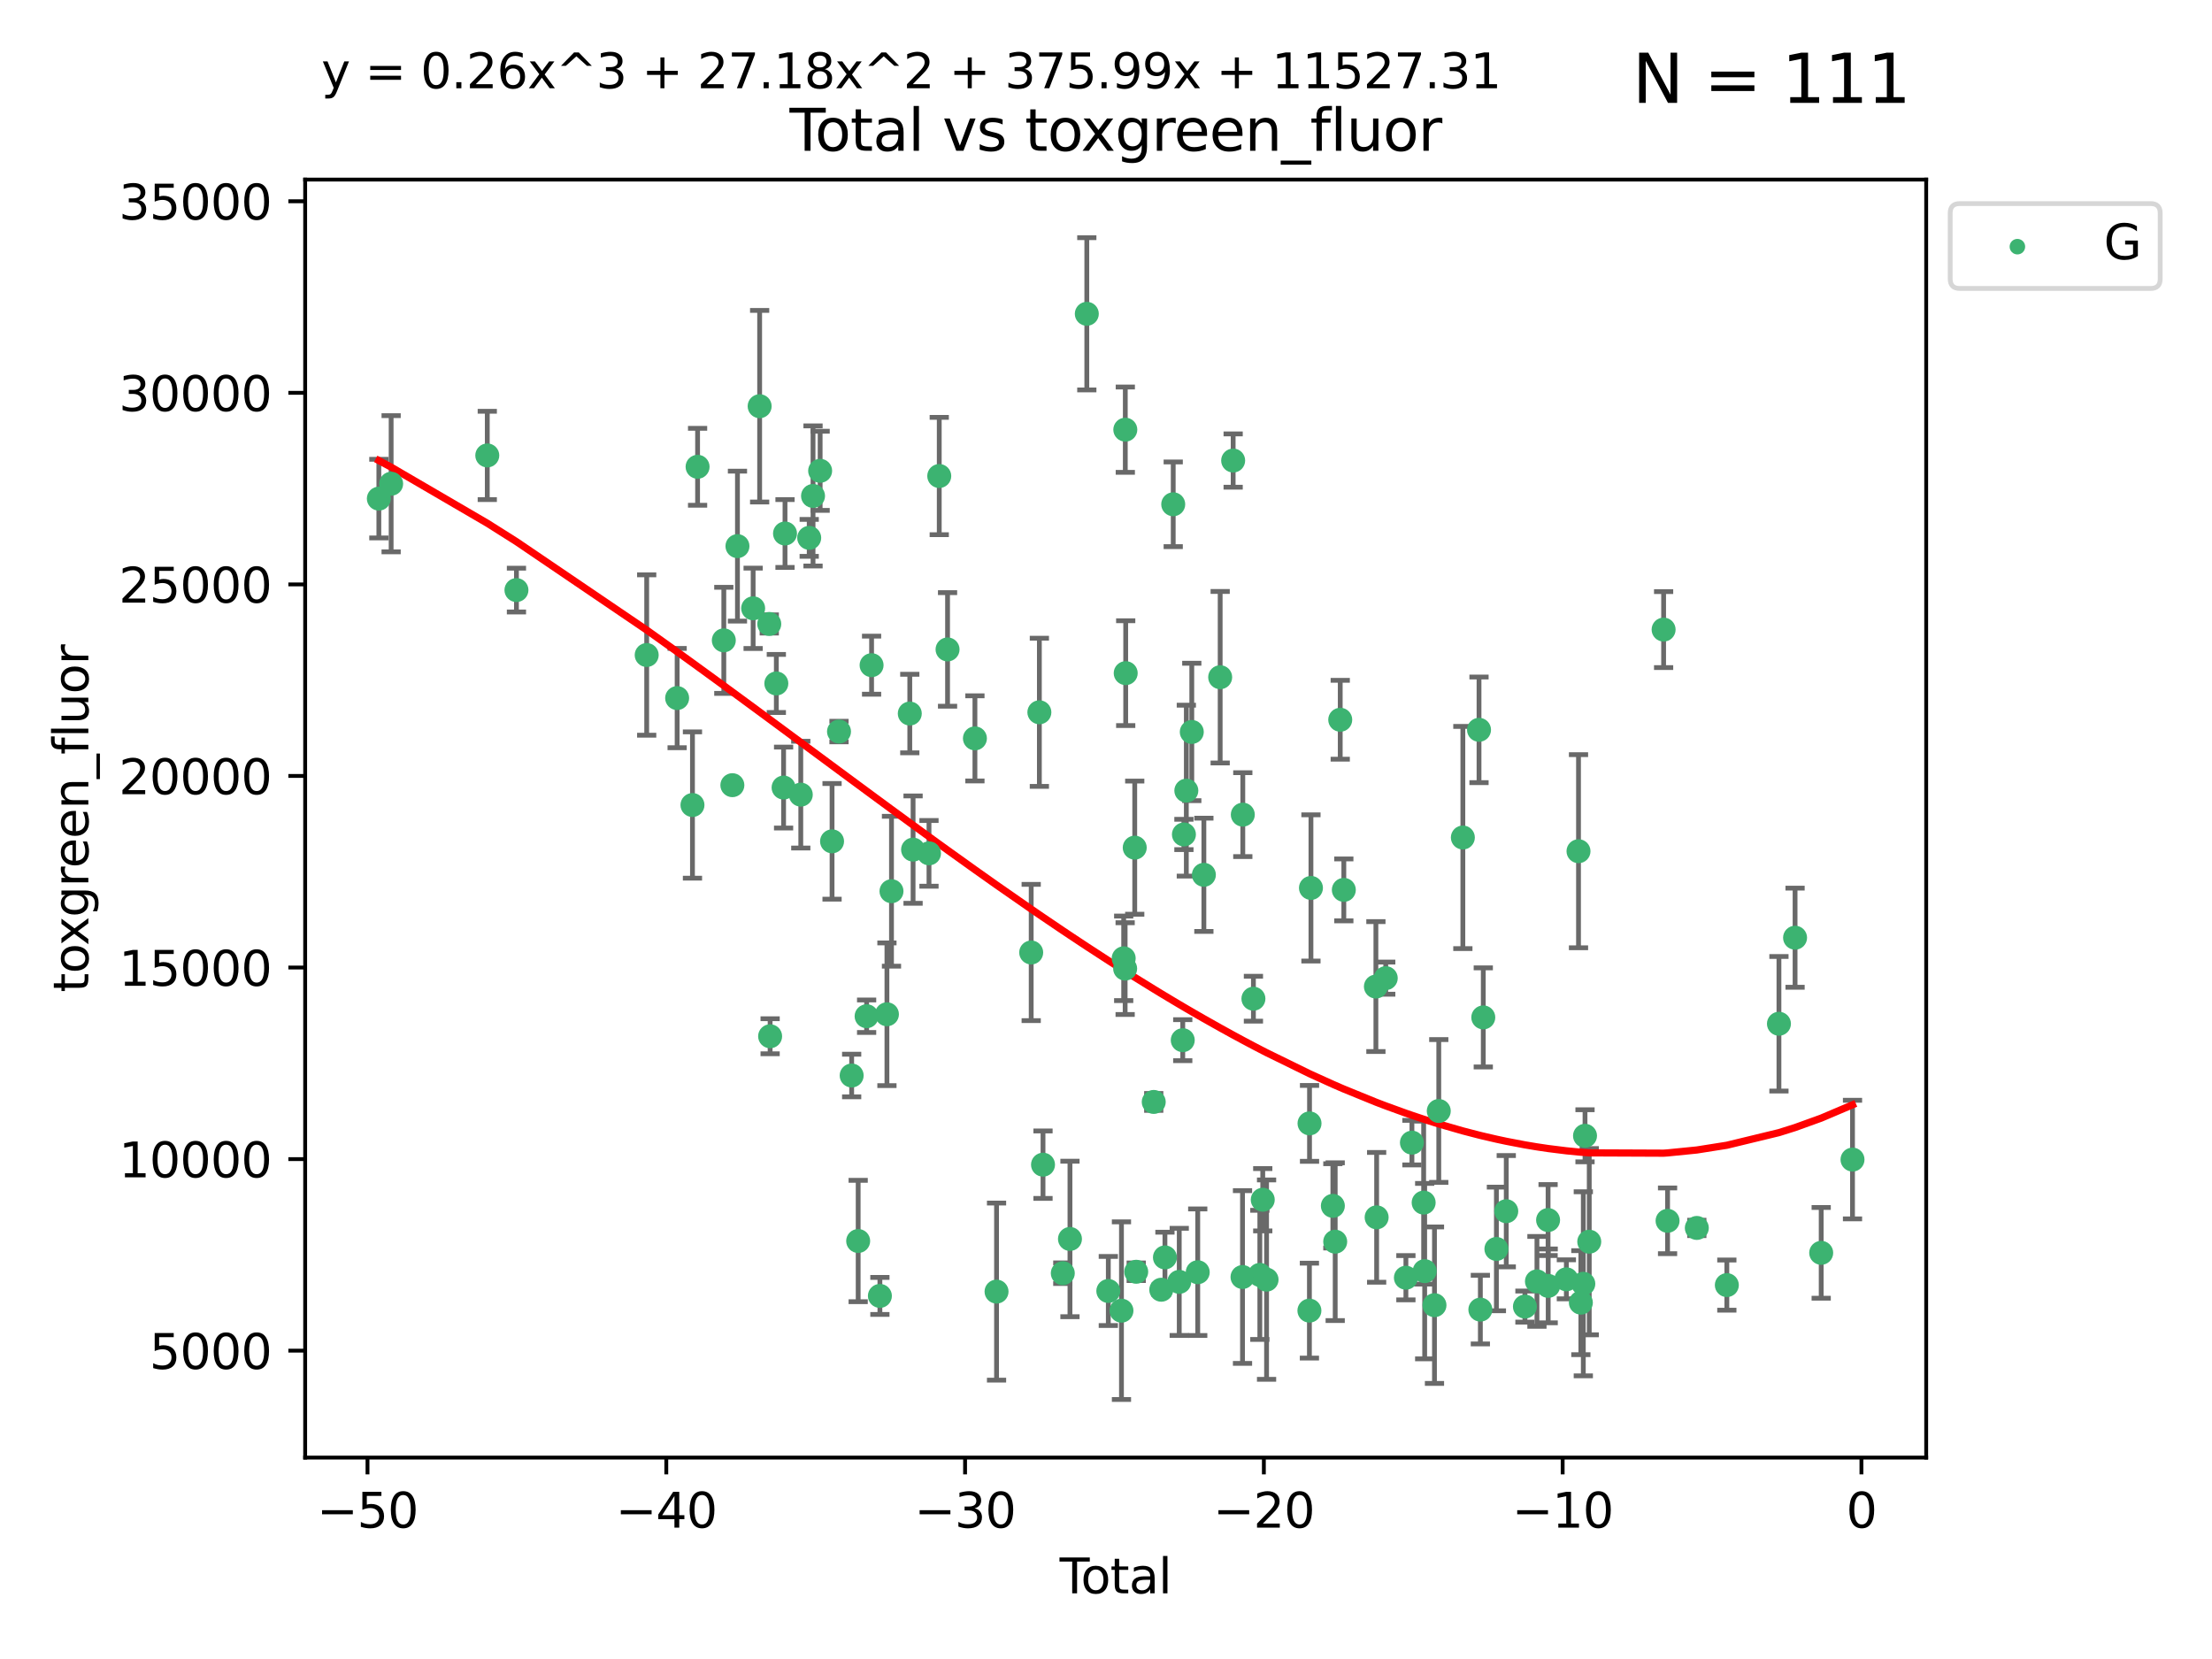 <?xml version="1.0" encoding="utf-8" standalone="no"?>
<!DOCTYPE svg PUBLIC "-//W3C//DTD SVG 1.1//EN"
  "http://www.w3.org/Graphics/SVG/1.1/DTD/svg11.dtd">
<svg xmlns:xlink="http://www.w3.org/1999/xlink" width="460.8pt" height="345.6pt" viewBox="0 0 460.8 345.6" xmlns="http://www.w3.org/2000/svg" version="1.1">
 <defs>
  <style type="text/css">*{stroke-linejoin: round; stroke-linecap: butt}</style>
 </defs>
 <g id="figure_1">
  <g id="patch_1">
   <path d="M 0 345.6 
L 460.8 345.6 
L 460.8 0 
L 0 0 
z
" style="fill: #ffffff"/>
  </g>
  <g id="axes_1">
   <g id="patch_2">
    <path d="M 63.571 303.64 
L 401.26 303.64 
L 401.26 37.411 
L 63.571 37.411 
z
" style="fill: #ffffff"/>
   </g>
   <g id="PathCollection_1">
    <defs>
     <path id="m0dd78582c6" d="M 0 1.118 
C 0.297 1.118 0.581 1 0.791 0.791 
C 1 0.581 1.118 0.297 1.118 0 
C 1.118 -0.297 1 -0.581 0.791 -0.791 
C 0.581 -1 0.297 -1.118 0 -1.118 
C -0.297 -1.118 -0.581 -1 -0.791 -0.791 
C -1 -0.581 -1.118 -0.297 -1.118 0 
C -1.118 0.297 -1 0.581 -0.791 0.791 
C -0.581 1 -0.297 1.118 0 1.118 
z
" style="stroke: #3cb371"/>
    </defs>
    <g clip-path="url(#pd465dc9179)">
     <use xlink:href="#m0dd78582c6" x="78.921" y="103.873" style="fill: #3cb371; stroke: #3cb371"/>
     <use xlink:href="#m0dd78582c6" x="81.481" y="100.773" style="fill: #3cb371; stroke: #3cb371"/>
     <use xlink:href="#m0dd78582c6" x="101.51" y="94.875" style="fill: #3cb371; stroke: #3cb371"/>
     <use xlink:href="#m0dd78582c6" x="107.586" y="122.925" style="fill: #3cb371; stroke: #3cb371"/>
     <use xlink:href="#m0dd78582c6" x="134.718" y="136.452" style="fill: #3cb371; stroke: #3cb371"/>
     <use xlink:href="#m0dd78582c6" x="141.06" y="145.421" style="fill: #3cb371; stroke: #3cb371"/>
     <use xlink:href="#m0dd78582c6" x="144.254" y="167.702" style="fill: #3cb371; stroke: #3cb371"/>
     <use xlink:href="#m0dd78582c6" x="145.32" y="97.241" style="fill: #3cb371; stroke: #3cb371"/>
     <use xlink:href="#m0dd78582c6" x="150.783" y="133.394" style="fill: #3cb371; stroke: #3cb371"/>
     <use xlink:href="#m0dd78582c6" x="152.565" y="163.567" style="fill: #3cb371; stroke: #3cb371"/>
     <use xlink:href="#m0dd78582c6" x="153.626" y="113.769" style="fill: #3cb371; stroke: #3cb371"/>
     <use xlink:href="#m0dd78582c6" x="156.893" y="126.721" style="fill: #3cb371; stroke: #3cb371"/>
     <use xlink:href="#m0dd78582c6" x="158.248" y="84.622" style="fill: #3cb371; stroke: #3cb371"/>
     <use xlink:href="#m0dd78582c6" x="160.252" y="129.982" style="fill: #3cb371; stroke: #3cb371"/>
     <use xlink:href="#m0dd78582c6" x="160.43" y="215.873" style="fill: #3cb371; stroke: #3cb371"/>
     <use xlink:href="#m0dd78582c6" x="161.724" y="142.378" style="fill: #3cb371; stroke: #3cb371"/>
     <use xlink:href="#m0dd78582c6" x="163.235" y="164.064" style="fill: #3cb371; stroke: #3cb371"/>
     <use xlink:href="#m0dd78582c6" x="163.533" y="111.137" style="fill: #3cb371; stroke: #3cb371"/>
     <use xlink:href="#m0dd78582c6" x="166.818" y="165.539" style="fill: #3cb371; stroke: #3cb371"/>
     <use xlink:href="#m0dd78582c6" x="168.572" y="112.046" style="fill: #3cb371; stroke: #3cb371"/>
     <use xlink:href="#m0dd78582c6" x="169.37" y="103.314" style="fill: #3cb371; stroke: #3cb371"/>
     <use xlink:href="#m0dd78582c6" x="170.85" y="98.077" style="fill: #3cb371; stroke: #3cb371"/>
     <use xlink:href="#m0dd78582c6" x="173.333" y="175.266" style="fill: #3cb371; stroke: #3cb371"/>
     <use xlink:href="#m0dd78582c6" x="174.78" y="152.394" style="fill: #3cb371; stroke: #3cb371"/>
     <use xlink:href="#m0dd78582c6" x="177.417" y="224.049" style="fill: #3cb371; stroke: #3cb371"/>
     <use xlink:href="#m0dd78582c6" x="178.773" y="258.524" style="fill: #3cb371; stroke: #3cb371"/>
     <use xlink:href="#m0dd78582c6" x="180.532" y="211.698" style="fill: #3cb371; stroke: #3cb371"/>
     <use xlink:href="#m0dd78582c6" x="181.567" y="138.568" style="fill: #3cb371; stroke: #3cb371"/>
     <use xlink:href="#m0dd78582c6" x="183.298" y="269.963" style="fill: #3cb371; stroke: #3cb371"/>
     <use xlink:href="#m0dd78582c6" x="184.764" y="211.291" style="fill: #3cb371; stroke: #3cb371"/>
     <use xlink:href="#m0dd78582c6" x="185.714" y="185.657" style="fill: #3cb371; stroke: #3cb371"/>
     <use xlink:href="#m0dd78582c6" x="189.525" y="148.644" style="fill: #3cb371; stroke: #3cb371"/>
     <use xlink:href="#m0dd78582c6" x="190.211" y="176.991" style="fill: #3cb371; stroke: #3cb371"/>
     <use xlink:href="#m0dd78582c6" x="193.525" y="177.77" style="fill: #3cb371; stroke: #3cb371"/>
     <use xlink:href="#m0dd78582c6" x="195.663" y="99.163" style="fill: #3cb371; stroke: #3cb371"/>
     <use xlink:href="#m0dd78582c6" x="197.393" y="135.288" style="fill: #3cb371; stroke: #3cb371"/>
     <use xlink:href="#m0dd78582c6" x="203.094" y="153.817" style="fill: #3cb371; stroke: #3cb371"/>
     <use xlink:href="#m0dd78582c6" x="207.598" y="269.063" style="fill: #3cb371; stroke: #3cb371"/>
     <use xlink:href="#m0dd78582c6" x="214.817" y="198.422" style="fill: #3cb371; stroke: #3cb371"/>
     <use xlink:href="#m0dd78582c6" x="216.52" y="148.383" style="fill: #3cb371; stroke: #3cb371"/>
     <use xlink:href="#m0dd78582c6" x="217.279" y="242.623" style="fill: #3cb371; stroke: #3cb371"/>
     <use xlink:href="#m0dd78582c6" x="221.4" y="265.232" style="fill: #3cb371; stroke: #3cb371"/>
     <use xlink:href="#m0dd78582c6" x="222.893" y="258.097" style="fill: #3cb371; stroke: #3cb371"/>
     <use xlink:href="#m0dd78582c6" x="226.402" y="65.373" style="fill: #3cb371; stroke: #3cb371"/>
     <use xlink:href="#m0dd78582c6" x="230.882" y="268.935" style="fill: #3cb371; stroke: #3cb371"/>
     <use xlink:href="#m0dd78582c6" x="233.621" y="273.036" style="fill: #3cb371; stroke: #3cb371"/>
     <use xlink:href="#m0dd78582c6" x="234.085" y="199.636" style="fill: #3cb371; stroke: #3cb371"/>
     <use xlink:href="#m0dd78582c6" x="234.388" y="201.778" style="fill: #3cb371; stroke: #3cb371"/>
     <use xlink:href="#m0dd78582c6" x="234.422" y="89.507" style="fill: #3cb371; stroke: #3cb371"/>
     <use xlink:href="#m0dd78582c6" x="234.505" y="140.229" style="fill: #3cb371; stroke: #3cb371"/>
     <use xlink:href="#m0dd78582c6" x="236.386" y="176.579" style="fill: #3cb371; stroke: #3cb371"/>
     <use xlink:href="#m0dd78582c6" x="236.693" y="264.932" style="fill: #3cb371; stroke: #3cb371"/>
     <use xlink:href="#m0dd78582c6" x="240.345" y="229.552" style="fill: #3cb371; stroke: #3cb371"/>
     <use xlink:href="#m0dd78582c6" x="241.911" y="268.676" style="fill: #3cb371; stroke: #3cb371"/>
     <use xlink:href="#m0dd78582c6" x="242.678" y="261.94" style="fill: #3cb371; stroke: #3cb371"/>
     <use xlink:href="#m0dd78582c6" x="244.404" y="105.051" style="fill: #3cb371; stroke: #3cb371"/>
     <use xlink:href="#m0dd78582c6" x="245.659" y="267.039" style="fill: #3cb371; stroke: #3cb371"/>
     <use xlink:href="#m0dd78582c6" x="246.389" y="216.687" style="fill: #3cb371; stroke: #3cb371"/>
     <use xlink:href="#m0dd78582c6" x="246.632" y="173.831" style="fill: #3cb371; stroke: #3cb371"/>
     <use xlink:href="#m0dd78582c6" x="247.135" y="164.706" style="fill: #3cb371; stroke: #3cb371"/>
     <use xlink:href="#m0dd78582c6" x="248.271" y="152.481" style="fill: #3cb371; stroke: #3cb371"/>
     <use xlink:href="#m0dd78582c6" x="249.51" y="265.027" style="fill: #3cb371; stroke: #3cb371"/>
     <use xlink:href="#m0dd78582c6" x="250.789" y="182.239" style="fill: #3cb371; stroke: #3cb371"/>
     <use xlink:href="#m0dd78582c6" x="254.185" y="141.077" style="fill: #3cb371; stroke: #3cb371"/>
     <use xlink:href="#m0dd78582c6" x="256.889" y="95.939" style="fill: #3cb371; stroke: #3cb371"/>
     <use xlink:href="#m0dd78582c6" x="258.838" y="266.027" style="fill: #3cb371; stroke: #3cb371"/>
     <use xlink:href="#m0dd78582c6" x="258.899" y="169.705" style="fill: #3cb371; stroke: #3cb371"/>
     <use xlink:href="#m0dd78582c6" x="261.111" y="208.048" style="fill: #3cb371; stroke: #3cb371"/>
     <use xlink:href="#m0dd78582c6" x="262.448" y="265.583" style="fill: #3cb371; stroke: #3cb371"/>
     <use xlink:href="#m0dd78582c6" x="263.054" y="249.927" style="fill: #3cb371; stroke: #3cb371"/>
     <use xlink:href="#m0dd78582c6" x="263.848" y="266.572" style="fill: #3cb371; stroke: #3cb371"/>
     <use xlink:href="#m0dd78582c6" x="272.774" y="273.028" style="fill: #3cb371; stroke: #3cb371"/>
     <use xlink:href="#m0dd78582c6" x="272.798" y="234.022" style="fill: #3cb371; stroke: #3cb371"/>
     <use xlink:href="#m0dd78582c6" x="273.095" y="184.973" style="fill: #3cb371; stroke: #3cb371"/>
     <use xlink:href="#m0dd78582c6" x="277.659" y="251.202" style="fill: #3cb371; stroke: #3cb371"/>
     <use xlink:href="#m0dd78582c6" x="278.147" y="258.664" style="fill: #3cb371; stroke: #3cb371"/>
     <use xlink:href="#m0dd78582c6" x="279.196" y="149.938" style="fill: #3cb371; stroke: #3cb371"/>
     <use xlink:href="#m0dd78582c6" x="279.944" y="185.379" style="fill: #3cb371; stroke: #3cb371"/>
     <use xlink:href="#m0dd78582c6" x="286.625" y="205.518" style="fill: #3cb371; stroke: #3cb371"/>
     <use xlink:href="#m0dd78582c6" x="286.779" y="253.594" style="fill: #3cb371; stroke: #3cb371"/>
     <use xlink:href="#m0dd78582c6" x="288.676" y="203.766" style="fill: #3cb371; stroke: #3cb371"/>
     <use xlink:href="#m0dd78582c6" x="292.874" y="266.171" style="fill: #3cb371; stroke: #3cb371"/>
     <use xlink:href="#m0dd78582c6" x="294.13" y="238.033" style="fill: #3cb371; stroke: #3cb371"/>
     <use xlink:href="#m0dd78582c6" x="296.573" y="250.524" style="fill: #3cb371; stroke: #3cb371"/>
     <use xlink:href="#m0dd78582c6" x="296.787" y="264.801" style="fill: #3cb371; stroke: #3cb371"/>
     <use xlink:href="#m0dd78582c6" x="298.827" y="271.894" style="fill: #3cb371; stroke: #3cb371"/>
     <use xlink:href="#m0dd78582c6" x="299.723" y="231.438" style="fill: #3cb371; stroke: #3cb371"/>
     <use xlink:href="#m0dd78582c6" x="304.74" y="174.469" style="fill: #3cb371; stroke: #3cb371"/>
     <use xlink:href="#m0dd78582c6" x="308.106" y="152.034" style="fill: #3cb371; stroke: #3cb371"/>
     <use xlink:href="#m0dd78582c6" x="308.386" y="272.816" style="fill: #3cb371; stroke: #3cb371"/>
     <use xlink:href="#m0dd78582c6" x="308.995" y="211.943" style="fill: #3cb371; stroke: #3cb371"/>
     <use xlink:href="#m0dd78582c6" x="311.728" y="260.179" style="fill: #3cb371; stroke: #3cb371"/>
     <use xlink:href="#m0dd78582c6" x="313.781" y="252.316" style="fill: #3cb371; stroke: #3cb371"/>
     <use xlink:href="#m0dd78582c6" x="317.671" y="272.184" style="fill: #3cb371; stroke: #3cb371"/>
     <use xlink:href="#m0dd78582c6" x="320.174" y="266.935" style="fill: #3cb371; stroke: #3cb371"/>
     <use xlink:href="#m0dd78582c6" x="322.494" y="254.158" style="fill: #3cb371; stroke: #3cb371"/>
     <use xlink:href="#m0dd78582c6" x="322.517" y="267.874" style="fill: #3cb371; stroke: #3cb371"/>
     <use xlink:href="#m0dd78582c6" x="326.302" y="266.504" style="fill: #3cb371; stroke: #3cb371"/>
     <use xlink:href="#m0dd78582c6" x="328.832" y="177.324" style="fill: #3cb371; stroke: #3cb371"/>
     <use xlink:href="#m0dd78582c6" x="329.323" y="271.367" style="fill: #3cb371; stroke: #3cb371"/>
     <use xlink:href="#m0dd78582c6" x="329.833" y="267.439" style="fill: #3cb371; stroke: #3cb371"/>
     <use xlink:href="#m0dd78582c6" x="330.188" y="236.606" style="fill: #3cb371; stroke: #3cb371"/>
     <use xlink:href="#m0dd78582c6" x="331.07" y="258.668" style="fill: #3cb371; stroke: #3cb371"/>
     <use xlink:href="#m0dd78582c6" x="346.561" y="131.154" style="fill: #3cb371; stroke: #3cb371"/>
     <use xlink:href="#m0dd78582c6" x="347.385" y="254.319" style="fill: #3cb371; stroke: #3cb371"/>
     <use xlink:href="#m0dd78582c6" x="353.478" y="255.803" style="fill: #3cb371; stroke: #3cb371"/>
     <use xlink:href="#m0dd78582c6" x="359.732" y="267.709" style="fill: #3cb371; stroke: #3cb371"/>
     <use xlink:href="#m0dd78582c6" x="370.586" y="213.267" style="fill: #3cb371; stroke: #3cb371"/>
     <use xlink:href="#m0dd78582c6" x="373.946" y="195.341" style="fill: #3cb371; stroke: #3cb371"/>
     <use xlink:href="#m0dd78582c6" x="379.388" y="260.99" style="fill: #3cb371; stroke: #3cb371"/>
     <use xlink:href="#m0dd78582c6" x="385.911" y="241.561" style="fill: #3cb371; stroke: #3cb371"/>
    </g>
   </g>
   <g id="matplotlib.axis_1">
    <g id="xtick_1">
     <g id="line2d_1">
      <defs>
       <path id="m34aa6b6a18" d="M 0 0 
L 0 3.5 
" style="stroke: #000000; stroke-width: 0.8"/>
      </defs>
      <g>
       <use xlink:href="#m34aa6b6a18" x="76.557" y="303.64" style="stroke: #000000; stroke-width: 0.8"/>
      </g>
     </g>
     <g id="text_1">
      <!-- −50 -->
      <g transform="translate(66.005 318.238)scale(0.1 -0.1)">
       <defs>
        <path id="DejaVuSans-2212" d="M 678 2272 
L 4684 2272 
L 4684 1741 
L 678 1741 
L 678 2272 
z
" transform="scale(0.016)"/>
        <path id="DejaVuSans-35" d="M 691 4666 
L 3169 4666 
L 3169 4134 
L 1269 4134 
L 1269 2991 
Q 1406 3038 1543 3061 
Q 1681 3084 1819 3084 
Q 2600 3084 3056 2656 
Q 3513 2228 3513 1497 
Q 3513 744 3044 326 
Q 2575 -91 1722 -91 
Q 1428 -91 1123 -41 
Q 819 9 494 109 
L 494 744 
Q 775 591 1075 516 
Q 1375 441 1709 441 
Q 2250 441 2565 725 
Q 2881 1009 2881 1497 
Q 2881 1984 2565 2268 
Q 2250 2553 1709 2553 
Q 1456 2553 1204 2497 
Q 953 2441 691 2322 
L 691 4666 
z
" transform="scale(0.016)"/>
        <path id="DejaVuSans-30" d="M 2034 4250 
Q 1547 4250 1301 3770 
Q 1056 3291 1056 2328 
Q 1056 1369 1301 889 
Q 1547 409 2034 409 
Q 2525 409 2770 889 
Q 3016 1369 3016 2328 
Q 3016 3291 2770 3770 
Q 2525 4250 2034 4250 
z
M 2034 4750 
Q 2819 4750 3233 4129 
Q 3647 3509 3647 2328 
Q 3647 1150 3233 529 
Q 2819 -91 2034 -91 
Q 1250 -91 836 529 
Q 422 1150 422 2328 
Q 422 3509 836 4129 
Q 1250 4750 2034 4750 
z
" transform="scale(0.016)"/>
       </defs>
       <use xlink:href="#DejaVuSans-2212"/>
       <use xlink:href="#DejaVuSans-35" x="83.789"/>
       <use xlink:href="#DejaVuSans-30" x="147.412"/>
      </g>
     </g>
    </g>
    <g id="xtick_2">
     <g id="line2d_2">
      <g>
       <use xlink:href="#m34aa6b6a18" x="138.8" y="303.64" style="stroke: #000000; stroke-width: 0.8"/>
      </g>
     </g>
     <g id="text_2">
      <!-- −40 -->
      <g transform="translate(128.248 318.238)scale(0.1 -0.1)">
       <defs>
        <path id="DejaVuSans-34" d="M 2419 4116 
L 825 1625 
L 2419 1625 
L 2419 4116 
z
M 2253 4666 
L 3047 4666 
L 3047 1625 
L 3713 1625 
L 3713 1100 
L 3047 1100 
L 3047 0 
L 2419 0 
L 2419 1100 
L 313 1100 
L 313 1709 
L 2253 4666 
z
" transform="scale(0.016)"/>
       </defs>
       <use xlink:href="#DejaVuSans-2212"/>
       <use xlink:href="#DejaVuSans-34" x="83.789"/>
       <use xlink:href="#DejaVuSans-30" x="147.412"/>
      </g>
     </g>
    </g>
    <g id="xtick_3">
     <g id="line2d_3">
      <g>
       <use xlink:href="#m34aa6b6a18" x="201.043" y="303.64" style="stroke: #000000; stroke-width: 0.8"/>
      </g>
     </g>
     <g id="text_3">
      <!-- −30 -->
      <g transform="translate(190.491 318.238)scale(0.1 -0.1)">
       <defs>
        <path id="DejaVuSans-33" d="M 2597 2516 
Q 3050 2419 3304 2112 
Q 3559 1806 3559 1356 
Q 3559 666 3084 287 
Q 2609 -91 1734 -91 
Q 1441 -91 1130 -33 
Q 819 25 488 141 
L 488 750 
Q 750 597 1062 519 
Q 1375 441 1716 441 
Q 2309 441 2620 675 
Q 2931 909 2931 1356 
Q 2931 1769 2642 2001 
Q 2353 2234 1838 2234 
L 1294 2234 
L 1294 2753 
L 1863 2753 
Q 2328 2753 2575 2939 
Q 2822 3125 2822 3475 
Q 2822 3834 2567 4026 
Q 2313 4219 1838 4219 
Q 1578 4219 1281 4162 
Q 984 4106 628 3988 
L 628 4550 
Q 988 4650 1302 4700 
Q 1616 4750 1894 4750 
Q 2613 4750 3031 4423 
Q 3450 4097 3450 3541 
Q 3450 3153 3228 2886 
Q 3006 2619 2597 2516 
z
" transform="scale(0.016)"/>
       </defs>
       <use xlink:href="#DejaVuSans-2212"/>
       <use xlink:href="#DejaVuSans-33" x="83.789"/>
       <use xlink:href="#DejaVuSans-30" x="147.412"/>
      </g>
     </g>
    </g>
    <g id="xtick_4">
     <g id="line2d_4">
      <g>
       <use xlink:href="#m34aa6b6a18" x="263.286" y="303.64" style="stroke: #000000; stroke-width: 0.8"/>
      </g>
     </g>
     <g id="text_4">
      <!-- −20 -->
      <g transform="translate(252.734 318.238)scale(0.1 -0.1)">
       <defs>
        <path id="DejaVuSans-32" d="M 1228 531 
L 3431 531 
L 3431 0 
L 469 0 
L 469 531 
Q 828 903 1448 1529 
Q 2069 2156 2228 2338 
Q 2531 2678 2651 2914 
Q 2772 3150 2772 3378 
Q 2772 3750 2511 3984 
Q 2250 4219 1831 4219 
Q 1534 4219 1204 4116 
Q 875 4013 500 3803 
L 500 4441 
Q 881 4594 1212 4672 
Q 1544 4750 1819 4750 
Q 2544 4750 2975 4387 
Q 3406 4025 3406 3419 
Q 3406 3131 3298 2873 
Q 3191 2616 2906 2266 
Q 2828 2175 2409 1742 
Q 1991 1309 1228 531 
z
" transform="scale(0.016)"/>
       </defs>
       <use xlink:href="#DejaVuSans-2212"/>
       <use xlink:href="#DejaVuSans-32" x="83.789"/>
       <use xlink:href="#DejaVuSans-30" x="147.412"/>
      </g>
     </g>
    </g>
    <g id="xtick_5">
     <g id="line2d_5">
      <g>
       <use xlink:href="#m34aa6b6a18" x="325.529" y="303.64" style="stroke: #000000; stroke-width: 0.8"/>
      </g>
     </g>
     <g id="text_5">
      <!-- −10 -->
      <g transform="translate(314.977 318.238)scale(0.1 -0.1)">
       <defs>
        <path id="DejaVuSans-31" d="M 794 531 
L 1825 531 
L 1825 4091 
L 703 3866 
L 703 4441 
L 1819 4666 
L 2450 4666 
L 2450 531 
L 3481 531 
L 3481 0 
L 794 0 
L 794 531 
z
" transform="scale(0.016)"/>
       </defs>
       <use xlink:href="#DejaVuSans-2212"/>
       <use xlink:href="#DejaVuSans-31" x="83.789"/>
       <use xlink:href="#DejaVuSans-30" x="147.412"/>
      </g>
     </g>
    </g>
    <g id="xtick_6">
     <g id="line2d_6">
      <g>
       <use xlink:href="#m34aa6b6a18" x="387.772" y="303.64" style="stroke: #000000; stroke-width: 0.8"/>
      </g>
     </g>
     <g id="text_6">
      <!-- 0 -->
      <g transform="translate(384.591 318.238)scale(0.1 -0.1)">
       <use xlink:href="#DejaVuSans-30"/>
      </g>
     </g>
    </g>
    <g id="text_7">
     <!-- Total -->
     <g transform="translate(220.739 331.917)scale(0.1 -0.1)">
      <defs>
       <path id="DejaVuSans-54" d="M -19 4666 
L 3928 4666 
L 3928 4134 
L 2272 4134 
L 2272 0 
L 1638 0 
L 1638 4134 
L -19 4134 
L -19 4666 
z
" transform="scale(0.016)"/>
       <path id="DejaVuSans-6f" d="M 1959 3097 
Q 1497 3097 1228 2736 
Q 959 2375 959 1747 
Q 959 1119 1226 758 
Q 1494 397 1959 397 
Q 2419 397 2687 759 
Q 2956 1122 2956 1747 
Q 2956 2369 2687 2733 
Q 2419 3097 1959 3097 
z
M 1959 3584 
Q 2709 3584 3137 3096 
Q 3566 2609 3566 1747 
Q 3566 888 3137 398 
Q 2709 -91 1959 -91 
Q 1206 -91 779 398 
Q 353 888 353 1747 
Q 353 2609 779 3096 
Q 1206 3584 1959 3584 
z
" transform="scale(0.016)"/>
       <path id="DejaVuSans-74" d="M 1172 4494 
L 1172 3500 
L 2356 3500 
L 2356 3053 
L 1172 3053 
L 1172 1153 
Q 1172 725 1289 603 
Q 1406 481 1766 481 
L 2356 481 
L 2356 0 
L 1766 0 
Q 1100 0 847 248 
Q 594 497 594 1153 
L 594 3053 
L 172 3053 
L 172 3500 
L 594 3500 
L 594 4494 
L 1172 4494 
z
" transform="scale(0.016)"/>
       <path id="DejaVuSans-61" d="M 2194 1759 
Q 1497 1759 1228 1600 
Q 959 1441 959 1056 
Q 959 750 1161 570 
Q 1363 391 1709 391 
Q 2188 391 2477 730 
Q 2766 1069 2766 1631 
L 2766 1759 
L 2194 1759 
z
M 3341 1997 
L 3341 0 
L 2766 0 
L 2766 531 
Q 2569 213 2275 61 
Q 1981 -91 1556 -91 
Q 1019 -91 701 211 
Q 384 513 384 1019 
Q 384 1609 779 1909 
Q 1175 2209 1959 2209 
L 2766 2209 
L 2766 2266 
Q 2766 2663 2505 2880 
Q 2244 3097 1772 3097 
Q 1472 3097 1187 3025 
Q 903 2953 641 2809 
L 641 3341 
Q 956 3463 1253 3523 
Q 1550 3584 1831 3584 
Q 2591 3584 2966 3190 
Q 3341 2797 3341 1997 
z
" transform="scale(0.016)"/>
       <path id="DejaVuSans-6c" d="M 603 4863 
L 1178 4863 
L 1178 0 
L 603 0 
L 603 4863 
z
" transform="scale(0.016)"/>
      </defs>
      <use xlink:href="#DejaVuSans-54"/>
      <use xlink:href="#DejaVuSans-6f" x="44.084"/>
      <use xlink:href="#DejaVuSans-74" x="105.266"/>
      <use xlink:href="#DejaVuSans-61" x="144.475"/>
      <use xlink:href="#DejaVuSans-6c" x="205.754"/>
     </g>
    </g>
   </g>
   <g id="matplotlib.axis_2">
    <g id="ytick_1">
     <g id="line2d_7">
      <defs>
       <path id="ma34351106a" d="M 0 0 
L -3.5 0 
" style="stroke: #000000; stroke-width: 0.8"/>
      </defs>
      <g>
       <use xlink:href="#ma34351106a" x="63.571" y="281.368" style="stroke: #000000; stroke-width: 0.8"/>
      </g>
     </g>
     <g id="text_8">
      <!-- 5000 -->
      <g transform="translate(31.121 285.168)scale(0.1 -0.1)">
       <use xlink:href="#DejaVuSans-35"/>
       <use xlink:href="#DejaVuSans-30" x="63.623"/>
       <use xlink:href="#DejaVuSans-30" x="127.246"/>
       <use xlink:href="#DejaVuSans-30" x="190.869"/>
      </g>
     </g>
    </g>
    <g id="ytick_2">
     <g id="line2d_8">
      <g>
       <use xlink:href="#ma34351106a" x="63.571" y="241.461" style="stroke: #000000; stroke-width: 0.8"/>
      </g>
     </g>
     <g id="text_9">
      <!-- 10000 -->
      <g transform="translate(24.759 245.261)scale(0.1 -0.1)">
       <use xlink:href="#DejaVuSans-31"/>
       <use xlink:href="#DejaVuSans-30" x="63.623"/>
       <use xlink:href="#DejaVuSans-30" x="127.246"/>
       <use xlink:href="#DejaVuSans-30" x="190.869"/>
       <use xlink:href="#DejaVuSans-30" x="254.492"/>
      </g>
     </g>
    </g>
    <g id="ytick_3">
     <g id="line2d_9">
      <g>
       <use xlink:href="#ma34351106a" x="63.571" y="201.554" style="stroke: #000000; stroke-width: 0.8"/>
      </g>
     </g>
     <g id="text_10">
      <!-- 15000 -->
      <g transform="translate(24.759 205.353)scale(0.1 -0.1)">
       <use xlink:href="#DejaVuSans-31"/>
       <use xlink:href="#DejaVuSans-35" x="63.623"/>
       <use xlink:href="#DejaVuSans-30" x="127.246"/>
       <use xlink:href="#DejaVuSans-30" x="190.869"/>
       <use xlink:href="#DejaVuSans-30" x="254.492"/>
      </g>
     </g>
    </g>
    <g id="ytick_4">
     <g id="line2d_10">
      <g>
       <use xlink:href="#ma34351106a" x="63.571" y="161.647" style="stroke: #000000; stroke-width: 0.8"/>
      </g>
     </g>
     <g id="text_11">
      <!-- 20000 -->
      <g transform="translate(24.759 165.446)scale(0.1 -0.1)">
       <use xlink:href="#DejaVuSans-32"/>
       <use xlink:href="#DejaVuSans-30" x="63.623"/>
       <use xlink:href="#DejaVuSans-30" x="127.246"/>
       <use xlink:href="#DejaVuSans-30" x="190.869"/>
       <use xlink:href="#DejaVuSans-30" x="254.492"/>
      </g>
     </g>
    </g>
    <g id="ytick_5">
     <g id="line2d_11">
      <g>
       <use xlink:href="#ma34351106a" x="63.571" y="121.74" style="stroke: #000000; stroke-width: 0.8"/>
      </g>
     </g>
     <g id="text_12">
      <!-- 25000 -->
      <g transform="translate(24.759 125.539)scale(0.1 -0.1)">
       <use xlink:href="#DejaVuSans-32"/>
       <use xlink:href="#DejaVuSans-35" x="63.623"/>
       <use xlink:href="#DejaVuSans-30" x="127.246"/>
       <use xlink:href="#DejaVuSans-30" x="190.869"/>
       <use xlink:href="#DejaVuSans-30" x="254.492"/>
      </g>
     </g>
    </g>
    <g id="ytick_6">
     <g id="line2d_12">
      <g>
       <use xlink:href="#ma34351106a" x="63.571" y="81.833" style="stroke: #000000; stroke-width: 0.8"/>
      </g>
     </g>
     <g id="text_13">
      <!-- 30000 -->
      <g transform="translate(24.759 85.632)scale(0.1 -0.1)">
       <use xlink:href="#DejaVuSans-33"/>
       <use xlink:href="#DejaVuSans-30" x="63.623"/>
       <use xlink:href="#DejaVuSans-30" x="127.246"/>
       <use xlink:href="#DejaVuSans-30" x="190.869"/>
       <use xlink:href="#DejaVuSans-30" x="254.492"/>
      </g>
     </g>
    </g>
    <g id="ytick_7">
     <g id="line2d_13">
      <g>
       <use xlink:href="#ma34351106a" x="63.571" y="41.926" style="stroke: #000000; stroke-width: 0.8"/>
      </g>
     </g>
     <g id="text_14">
      <!-- 35000 -->
      <g transform="translate(24.759 45.725)scale(0.1 -0.1)">
       <use xlink:href="#DejaVuSans-33"/>
       <use xlink:href="#DejaVuSans-35" x="63.623"/>
       <use xlink:href="#DejaVuSans-30" x="127.246"/>
       <use xlink:href="#DejaVuSans-30" x="190.869"/>
       <use xlink:href="#DejaVuSans-30" x="254.492"/>
      </g>
     </g>
    </g>
    <g id="text_15">
     <!-- toxgreen_fluor -->
     <g transform="translate(18.401 206.72)rotate(-90)scale(0.1 -0.1)">
      <defs>
       <path id="DejaVuSans-78" d="M 3513 3500 
L 2247 1797 
L 3578 0 
L 2900 0 
L 1881 1375 
L 863 0 
L 184 0 
L 1544 1831 
L 300 3500 
L 978 3500 
L 1906 2253 
L 2834 3500 
L 3513 3500 
z
" transform="scale(0.016)"/>
       <path id="DejaVuSans-67" d="M 2906 1791 
Q 2906 2416 2648 2759 
Q 2391 3103 1925 3103 
Q 1463 3103 1205 2759 
Q 947 2416 947 1791 
Q 947 1169 1205 825 
Q 1463 481 1925 481 
Q 2391 481 2648 825 
Q 2906 1169 2906 1791 
z
M 3481 434 
Q 3481 -459 3084 -895 
Q 2688 -1331 1869 -1331 
Q 1566 -1331 1297 -1286 
Q 1028 -1241 775 -1147 
L 775 -588 
Q 1028 -725 1275 -790 
Q 1522 -856 1778 -856 
Q 2344 -856 2625 -561 
Q 2906 -266 2906 331 
L 2906 616 
Q 2728 306 2450 153 
Q 2172 0 1784 0 
Q 1141 0 747 490 
Q 353 981 353 1791 
Q 353 2603 747 3093 
Q 1141 3584 1784 3584 
Q 2172 3584 2450 3431 
Q 2728 3278 2906 2969 
L 2906 3500 
L 3481 3500 
L 3481 434 
z
" transform="scale(0.016)"/>
       <path id="DejaVuSans-72" d="M 2631 2963 
Q 2534 3019 2420 3045 
Q 2306 3072 2169 3072 
Q 1681 3072 1420 2755 
Q 1159 2438 1159 1844 
L 1159 0 
L 581 0 
L 581 3500 
L 1159 3500 
L 1159 2956 
Q 1341 3275 1631 3429 
Q 1922 3584 2338 3584 
Q 2397 3584 2469 3576 
Q 2541 3569 2628 3553 
L 2631 2963 
z
" transform="scale(0.016)"/>
       <path id="DejaVuSans-65" d="M 3597 1894 
L 3597 1613 
L 953 1613 
Q 991 1019 1311 708 
Q 1631 397 2203 397 
Q 2534 397 2845 478 
Q 3156 559 3463 722 
L 3463 178 
Q 3153 47 2828 -22 
Q 2503 -91 2169 -91 
Q 1331 -91 842 396 
Q 353 884 353 1716 
Q 353 2575 817 3079 
Q 1281 3584 2069 3584 
Q 2775 3584 3186 3129 
Q 3597 2675 3597 1894 
z
M 3022 2063 
Q 3016 2534 2758 2815 
Q 2500 3097 2075 3097 
Q 1594 3097 1305 2825 
Q 1016 2553 972 2059 
L 3022 2063 
z
" transform="scale(0.016)"/>
       <path id="DejaVuSans-6e" d="M 3513 2113 
L 3513 0 
L 2938 0 
L 2938 2094 
Q 2938 2591 2744 2837 
Q 2550 3084 2163 3084 
Q 1697 3084 1428 2787 
Q 1159 2491 1159 1978 
L 1159 0 
L 581 0 
L 581 3500 
L 1159 3500 
L 1159 2956 
Q 1366 3272 1645 3428 
Q 1925 3584 2291 3584 
Q 2894 3584 3203 3211 
Q 3513 2838 3513 2113 
z
" transform="scale(0.016)"/>
       <path id="DejaVuSans-5f" d="M 3263 -1063 
L 3263 -1509 
L -63 -1509 
L -63 -1063 
L 3263 -1063 
z
" transform="scale(0.016)"/>
       <path id="DejaVuSans-66" d="M 2375 4863 
L 2375 4384 
L 1825 4384 
Q 1516 4384 1395 4259 
Q 1275 4134 1275 3809 
L 1275 3500 
L 2222 3500 
L 2222 3053 
L 1275 3053 
L 1275 0 
L 697 0 
L 697 3053 
L 147 3053 
L 147 3500 
L 697 3500 
L 697 3744 
Q 697 4328 969 4595 
Q 1241 4863 1831 4863 
L 2375 4863 
z
" transform="scale(0.016)"/>
       <path id="DejaVuSans-75" d="M 544 1381 
L 544 3500 
L 1119 3500 
L 1119 1403 
Q 1119 906 1312 657 
Q 1506 409 1894 409 
Q 2359 409 2629 706 
Q 2900 1003 2900 1516 
L 2900 3500 
L 3475 3500 
L 3475 0 
L 2900 0 
L 2900 538 
Q 2691 219 2414 64 
Q 2138 -91 1772 -91 
Q 1169 -91 856 284 
Q 544 659 544 1381 
z
M 1991 3584 
L 1991 3584 
z
" transform="scale(0.016)"/>
      </defs>
      <use xlink:href="#DejaVuSans-74"/>
      <use xlink:href="#DejaVuSans-6f" x="39.209"/>
      <use xlink:href="#DejaVuSans-78" x="97.266"/>
      <use xlink:href="#DejaVuSans-67" x="156.445"/>
      <use xlink:href="#DejaVuSans-72" x="219.922"/>
      <use xlink:href="#DejaVuSans-65" x="258.785"/>
      <use xlink:href="#DejaVuSans-65" x="320.309"/>
      <use xlink:href="#DejaVuSans-6e" x="381.832"/>
      <use xlink:href="#DejaVuSans-5f" x="445.211"/>
      <use xlink:href="#DejaVuSans-66" x="495.211"/>
      <use xlink:href="#DejaVuSans-6c" x="530.416"/>
      <use xlink:href="#DejaVuSans-75" x="558.199"/>
      <use xlink:href="#DejaVuSans-6f" x="621.578"/>
      <use xlink:href="#DejaVuSans-72" x="682.76"/>
     </g>
    </g>
   </g>
   <g id="LineCollection_1">
    <path d="M 78.921 112.063 
L 78.921 95.683 
" clip-path="url(#pd465dc9179)" style="fill: none; stroke: #696969"/>
    <path d="M 81.481 114.961 
L 81.481 86.584 
" clip-path="url(#pd465dc9179)" style="fill: none; stroke: #696969"/>
    <path d="M 101.51 104.075 
L 101.51 85.675 
" clip-path="url(#pd465dc9179)" style="fill: none; stroke: #696969"/>
    <path d="M 107.586 127.489 
L 107.586 118.361 
" clip-path="url(#pd465dc9179)" style="fill: none; stroke: #696969"/>
    <path d="M 134.718 153.156 
L 134.718 119.748 
" clip-path="url(#pd465dc9179)" style="fill: none; stroke: #696969"/>
    <path d="M 141.06 155.762 
L 141.06 135.079 
" clip-path="url(#pd465dc9179)" style="fill: none; stroke: #696969"/>
    <path d="M 144.254 182.941 
L 144.254 152.463 
" clip-path="url(#pd465dc9179)" style="fill: none; stroke: #696969"/>
    <path d="M 145.32 105.256 
L 145.32 89.227 
" clip-path="url(#pd465dc9179)" style="fill: none; stroke: #696969"/>
    <path d="M 150.783 144.444 
L 150.783 122.345 
" clip-path="url(#pd465dc9179)" style="fill: none; stroke: #696969"/>
    <path d="M 152.565 164.164 
L 152.565 162.969 
" clip-path="url(#pd465dc9179)" style="fill: none; stroke: #696969"/>
    <path d="M 153.626 129.385 
L 153.626 98.153 
" clip-path="url(#pd465dc9179)" style="fill: none; stroke: #696969"/>
    <path d="M 156.893 135.094 
L 156.893 118.348 
" clip-path="url(#pd465dc9179)" style="fill: none; stroke: #696969"/>
    <path d="M 158.248 104.578 
L 158.248 64.666 
" clip-path="url(#pd465dc9179)" style="fill: none; stroke: #696969"/>
    <path d="M 160.252 131.879 
L 160.252 128.085 
" clip-path="url(#pd465dc9179)" style="fill: none; stroke: #696969"/>
    <path d="M 160.43 219.523 
L 160.43 212.223 
" clip-path="url(#pd465dc9179)" style="fill: none; stroke: #696969"/>
    <path d="M 161.724 148.426 
L 161.724 136.33 
" clip-path="url(#pd465dc9179)" style="fill: none; stroke: #696969"/>
    <path d="M 163.235 172.496 
L 163.235 155.632 
" clip-path="url(#pd465dc9179)" style="fill: none; stroke: #696969"/>
    <path d="M 163.533 118.202 
L 163.533 104.072 
" clip-path="url(#pd465dc9179)" style="fill: none; stroke: #696969"/>
    <path d="M 166.818 176.661 
L 166.818 154.416 
" clip-path="url(#pd465dc9179)" style="fill: none; stroke: #696969"/>
    <path d="M 168.572 115.891 
L 168.572 108.201 
" clip-path="url(#pd465dc9179)" style="fill: none; stroke: #696969"/>
    <path d="M 169.37 117.91 
L 169.37 88.718 
" clip-path="url(#pd465dc9179)" style="fill: none; stroke: #696969"/>
    <path d="M 170.85 106.32 
L 170.85 89.834 
" clip-path="url(#pd465dc9179)" style="fill: none; stroke: #696969"/>
    <path d="M 173.333 187.31 
L 173.333 163.222 
" clip-path="url(#pd465dc9179)" style="fill: none; stroke: #696969"/>
    <path d="M 174.78 154.535 
L 174.78 150.253 
" clip-path="url(#pd465dc9179)" style="fill: none; stroke: #696969"/>
    <path d="M 177.417 228.487 
L 177.417 219.611 
" clip-path="url(#pd465dc9179)" style="fill: none; stroke: #696969"/>
    <path d="M 178.773 271.166 
L 178.773 245.883 
" clip-path="url(#pd465dc9179)" style="fill: none; stroke: #696969"/>
    <path d="M 180.532 215.081 
L 180.532 208.316 
" clip-path="url(#pd465dc9179)" style="fill: none; stroke: #696969"/>
    <path d="M 181.567 144.617 
L 181.567 132.52 
" clip-path="url(#pd465dc9179)" style="fill: none; stroke: #696969"/>
    <path d="M 183.298 273.817 
L 183.298 266.108 
" clip-path="url(#pd465dc9179)" style="fill: none; stroke: #696969"/>
    <path d="M 184.764 226.152 
L 184.764 196.431 
" clip-path="url(#pd465dc9179)" style="fill: none; stroke: #696969"/>
    <path d="M 185.714 201.27 
L 185.714 170.044 
" clip-path="url(#pd465dc9179)" style="fill: none; stroke: #696969"/>
    <path d="M 189.525 156.824 
L 189.525 140.465 
" clip-path="url(#pd465dc9179)" style="fill: none; stroke: #696969"/>
    <path d="M 190.211 188.174 
L 190.211 165.807 
" clip-path="url(#pd465dc9179)" style="fill: none; stroke: #696969"/>
    <path d="M 193.525 184.614 
L 193.525 170.926 
" clip-path="url(#pd465dc9179)" style="fill: none; stroke: #696969"/>
    <path d="M 195.663 111.382 
L 195.663 86.944 
" clip-path="url(#pd465dc9179)" style="fill: none; stroke: #696969"/>
    <path d="M 197.393 147.118 
L 197.393 123.458 
" clip-path="url(#pd465dc9179)" style="fill: none; stroke: #696969"/>
    <path d="M 203.094 162.683 
L 203.094 144.951 
" clip-path="url(#pd465dc9179)" style="fill: none; stroke: #696969"/>
    <path d="M 207.598 287.508 
L 207.598 250.617 
" clip-path="url(#pd465dc9179)" style="fill: none; stroke: #696969"/>
    <path d="M 214.817 212.617 
L 214.817 184.226 
" clip-path="url(#pd465dc9179)" style="fill: none; stroke: #696969"/>
    <path d="M 216.52 163.816 
L 216.52 132.949 
" clip-path="url(#pd465dc9179)" style="fill: none; stroke: #696969"/>
    <path d="M 217.279 249.648 
L 217.279 235.599 
" clip-path="url(#pd465dc9179)" style="fill: none; stroke: #696969"/>
    <path d="M 221.4 267.378 
L 221.4 263.085 
" clip-path="url(#pd465dc9179)" style="fill: none; stroke: #696969"/>
    <path d="M 222.893 274.293 
L 222.893 241.901 
" clip-path="url(#pd465dc9179)" style="fill: none; stroke: #696969"/>
    <path d="M 226.402 81.233 
L 226.402 49.513 
" clip-path="url(#pd465dc9179)" style="fill: none; stroke: #696969"/>
    <path d="M 230.882 276.126 
L 230.882 261.744 
" clip-path="url(#pd465dc9179)" style="fill: none; stroke: #696969"/>
    <path d="M 233.621 291.539 
L 233.621 254.533 
" clip-path="url(#pd465dc9179)" style="fill: none; stroke: #696969"/>
    <path d="M 234.085 208.441 
L 234.085 190.831 
" clip-path="url(#pd465dc9179)" style="fill: none; stroke: #696969"/>
    <path d="M 234.388 211.335 
L 234.388 192.221 
" clip-path="url(#pd465dc9179)" style="fill: none; stroke: #696969"/>
    <path d="M 234.422 98.392 
L 234.422 80.623 
" clip-path="url(#pd465dc9179)" style="fill: none; stroke: #696969"/>
    <path d="M 234.505 151.148 
L 234.505 129.31 
" clip-path="url(#pd465dc9179)" style="fill: none; stroke: #696969"/>
    <path d="M 236.386 190.45 
L 236.386 162.708 
" clip-path="url(#pd465dc9179)" style="fill: none; stroke: #696969"/>
    <path d="M 236.693 266.769 
L 236.693 263.095 
" clip-path="url(#pd465dc9179)" style="fill: none; stroke: #696969"/>
    <path d="M 240.345 231.311 
L 240.345 227.793 
" clip-path="url(#pd465dc9179)" style="fill: none; stroke: #696969"/>
    <path d="M 241.911 269.683 
L 241.911 267.669 
" clip-path="url(#pd465dc9179)" style="fill: none; stroke: #696969"/>
    <path d="M 242.678 267.192 
L 242.678 256.689 
" clip-path="url(#pd465dc9179)" style="fill: none; stroke: #696969"/>
    <path d="M 244.404 113.871 
L 244.404 96.23 
" clip-path="url(#pd465dc9179)" style="fill: none; stroke: #696969"/>
    <path d="M 245.659 278.201 
L 245.659 255.877 
" clip-path="url(#pd465dc9179)" style="fill: none; stroke: #696969"/>
    <path d="M 246.389 220.959 
L 246.389 212.414 
" clip-path="url(#pd465dc9179)" style="fill: none; stroke: #696969"/>
    <path d="M 246.632 176.986 
L 246.632 170.675 
" clip-path="url(#pd465dc9179)" style="fill: none; stroke: #696969"/>
    <path d="M 247.135 182.509 
L 247.135 146.904 
" clip-path="url(#pd465dc9179)" style="fill: none; stroke: #696969"/>
    <path d="M 248.271 166.795 
L 248.271 138.167 
" clip-path="url(#pd465dc9179)" style="fill: none; stroke: #696969"/>
    <path d="M 249.51 278.209 
L 249.51 251.844 
" clip-path="url(#pd465dc9179)" style="fill: none; stroke: #696969"/>
    <path d="M 250.789 194.035 
L 250.789 170.443 
" clip-path="url(#pd465dc9179)" style="fill: none; stroke: #696969"/>
    <path d="M 254.185 158.943 
L 254.185 123.211 
" clip-path="url(#pd465dc9179)" style="fill: none; stroke: #696969"/>
    <path d="M 256.889 101.489 
L 256.889 90.39 
" clip-path="url(#pd465dc9179)" style="fill: none; stroke: #696969"/>
    <path d="M 258.838 284.02 
L 258.838 248.035 
" clip-path="url(#pd465dc9179)" style="fill: none; stroke: #696969"/>
    <path d="M 258.899 178.441 
L 258.899 160.969 
" clip-path="url(#pd465dc9179)" style="fill: none; stroke: #696969"/>
    <path d="M 261.111 212.723 
L 261.111 203.372 
" clip-path="url(#pd465dc9179)" style="fill: none; stroke: #696969"/>
    <path d="M 262.448 279.031 
L 262.448 252.134 
" clip-path="url(#pd465dc9179)" style="fill: none; stroke: #696969"/>
    <path d="M 263.054 256.418 
L 263.054 243.437 
" clip-path="url(#pd465dc9179)" style="fill: none; stroke: #696969"/>
    <path d="M 263.848 287.34 
L 263.848 245.803 
" clip-path="url(#pd465dc9179)" style="fill: none; stroke: #696969"/>
    <path d="M 272.774 282.914 
L 272.774 263.141 
" clip-path="url(#pd465dc9179)" style="fill: none; stroke: #696969"/>
    <path d="M 272.798 241.928 
L 272.798 226.115 
" clip-path="url(#pd465dc9179)" style="fill: none; stroke: #696969"/>
    <path d="M 273.095 200.205 
L 273.095 169.74 
" clip-path="url(#pd465dc9179)" style="fill: none; stroke: #696969"/>
    <path d="M 277.659 259.976 
L 277.659 242.427 
" clip-path="url(#pd465dc9179)" style="fill: none; stroke: #696969"/>
    <path d="M 278.147 275.096 
L 278.147 242.233 
" clip-path="url(#pd465dc9179)" style="fill: none; stroke: #696969"/>
    <path d="M 279.196 158.153 
L 279.196 141.722 
" clip-path="url(#pd465dc9179)" style="fill: none; stroke: #696969"/>
    <path d="M 279.944 191.828 
L 279.944 178.929 
" clip-path="url(#pd465dc9179)" style="fill: none; stroke: #696969"/>
    <path d="M 286.625 219.05 
L 286.625 191.986 
" clip-path="url(#pd465dc9179)" style="fill: none; stroke: #696969"/>
    <path d="M 286.779 267.109 
L 286.779 240.079 
" clip-path="url(#pd465dc9179)" style="fill: none; stroke: #696969"/>
    <path d="M 288.676 207.114 
L 288.676 200.417 
" clip-path="url(#pd465dc9179)" style="fill: none; stroke: #696969"/>
    <path d="M 292.874 270.781 
L 292.874 261.562 
" clip-path="url(#pd465dc9179)" style="fill: none; stroke: #696969"/>
    <path d="M 294.13 242.676 
L 294.13 233.39 
" clip-path="url(#pd465dc9179)" style="fill: none; stroke: #696969"/>
    <path d="M 296.573 267.5 
L 296.573 233.548 
" clip-path="url(#pd465dc9179)" style="fill: none; stroke: #696969"/>
    <path d="M 296.787 283.074 
L 296.787 246.528 
" clip-path="url(#pd465dc9179)" style="fill: none; stroke: #696969"/>
    <path d="M 298.827 288.189 
L 298.827 255.6 
" clip-path="url(#pd465dc9179)" style="fill: none; stroke: #696969"/>
    <path d="M 299.723 246.313 
L 299.723 216.563 
" clip-path="url(#pd465dc9179)" style="fill: none; stroke: #696969"/>
    <path d="M 304.74 197.61 
L 304.74 151.327 
" clip-path="url(#pd465dc9179)" style="fill: none; stroke: #696969"/>
    <path d="M 308.106 163.035 
L 308.106 141.033 
" clip-path="url(#pd465dc9179)" style="fill: none; stroke: #696969"/>
    <path d="M 308.386 279.964 
L 308.386 265.667 
" clip-path="url(#pd465dc9179)" style="fill: none; stroke: #696969"/>
    <path d="M 308.995 222.264 
L 308.995 201.622 
" clip-path="url(#pd465dc9179)" style="fill: none; stroke: #696969"/>
    <path d="M 311.728 273.056 
L 311.728 247.302 
" clip-path="url(#pd465dc9179)" style="fill: none; stroke: #696969"/>
    <path d="M 313.781 263.91 
L 313.781 240.722 
" clip-path="url(#pd465dc9179)" style="fill: none; stroke: #696969"/>
    <path d="M 317.671 275.423 
L 317.671 268.946 
" clip-path="url(#pd465dc9179)" style="fill: none; stroke: #696969"/>
    <path d="M 320.174 276.296 
L 320.174 257.574 
" clip-path="url(#pd465dc9179)" style="fill: none; stroke: #696969"/>
    <path d="M 322.494 261.549 
L 322.494 246.766 
" clip-path="url(#pd465dc9179)" style="fill: none; stroke: #696969"/>
    <path d="M 322.517 275.562 
L 322.517 260.187 
" clip-path="url(#pd465dc9179)" style="fill: none; stroke: #696969"/>
    <path d="M 326.302 270.571 
L 326.302 262.437 
" clip-path="url(#pd465dc9179)" style="fill: none; stroke: #696969"/>
    <path d="M 328.832 197.44 
L 328.832 157.209 
" clip-path="url(#pd465dc9179)" style="fill: none; stroke: #696969"/>
    <path d="M 329.323 282.196 
L 329.323 260.538 
" clip-path="url(#pd465dc9179)" style="fill: none; stroke: #696969"/>
    <path d="M 329.833 286.612 
L 329.833 248.267 
" clip-path="url(#pd465dc9179)" style="fill: none; stroke: #696969"/>
    <path d="M 330.188 242.031 
L 330.188 231.182 
" clip-path="url(#pd465dc9179)" style="fill: none; stroke: #696969"/>
    <path d="M 331.07 278.067 
L 331.07 239.269 
" clip-path="url(#pd465dc9179)" style="fill: none; stroke: #696969"/>
    <path d="M 346.561 139.069 
L 346.561 123.239 
" clip-path="url(#pd465dc9179)" style="fill: none; stroke: #696969"/>
    <path d="M 347.385 261.163 
L 347.385 247.474 
" clip-path="url(#pd465dc9179)" style="fill: none; stroke: #696969"/>
    <path d="M 353.478 257.403 
L 353.478 254.203 
" clip-path="url(#pd465dc9179)" style="fill: none; stroke: #696969"/>
    <path d="M 359.732 272.935 
L 359.732 262.483 
" clip-path="url(#pd465dc9179)" style="fill: none; stroke: #696969"/>
    <path d="M 370.586 227.282 
L 370.586 199.252 
" clip-path="url(#pd465dc9179)" style="fill: none; stroke: #696969"/>
    <path d="M 373.946 205.666 
L 373.946 185.015 
" clip-path="url(#pd465dc9179)" style="fill: none; stroke: #696969"/>
    <path d="M 379.388 270.436 
L 379.388 251.544 
" clip-path="url(#pd465dc9179)" style="fill: none; stroke: #696969"/>
    <path d="M 385.911 253.912 
L 385.911 229.21 
" clip-path="url(#pd465dc9179)" style="fill: none; stroke: #696969"/>
   </g>
   <g id="line2d_14">
    <defs>
     <path id="m84ae510e7f" d="M 2 0 
L -2 -0 
" style="stroke: #696969"/>
    </defs>
    <g clip-path="url(#pd465dc9179)">
     <use xlink:href="#m84ae510e7f" x="78.921" y="112.063" style="fill: #696969; stroke: #696969"/>
     <use xlink:href="#m84ae510e7f" x="81.481" y="114.961" style="fill: #696969; stroke: #696969"/>
     <use xlink:href="#m84ae510e7f" x="101.51" y="104.075" style="fill: #696969; stroke: #696969"/>
     <use xlink:href="#m84ae510e7f" x="107.586" y="127.489" style="fill: #696969; stroke: #696969"/>
     <use xlink:href="#m84ae510e7f" x="134.718" y="153.156" style="fill: #696969; stroke: #696969"/>
     <use xlink:href="#m84ae510e7f" x="141.06" y="155.762" style="fill: #696969; stroke: #696969"/>
     <use xlink:href="#m84ae510e7f" x="144.254" y="182.941" style="fill: #696969; stroke: #696969"/>
     <use xlink:href="#m84ae510e7f" x="145.32" y="105.256" style="fill: #696969; stroke: #696969"/>
     <use xlink:href="#m84ae510e7f" x="150.783" y="144.444" style="fill: #696969; stroke: #696969"/>
     <use xlink:href="#m84ae510e7f" x="152.565" y="164.164" style="fill: #696969; stroke: #696969"/>
     <use xlink:href="#m84ae510e7f" x="153.626" y="129.385" style="fill: #696969; stroke: #696969"/>
     <use xlink:href="#m84ae510e7f" x="156.893" y="135.094" style="fill: #696969; stroke: #696969"/>
     <use xlink:href="#m84ae510e7f" x="158.248" y="104.578" style="fill: #696969; stroke: #696969"/>
     <use xlink:href="#m84ae510e7f" x="160.252" y="131.879" style="fill: #696969; stroke: #696969"/>
     <use xlink:href="#m84ae510e7f" x="160.43" y="219.523" style="fill: #696969; stroke: #696969"/>
     <use xlink:href="#m84ae510e7f" x="161.724" y="148.426" style="fill: #696969; stroke: #696969"/>
     <use xlink:href="#m84ae510e7f" x="163.235" y="172.496" style="fill: #696969; stroke: #696969"/>
     <use xlink:href="#m84ae510e7f" x="163.533" y="118.202" style="fill: #696969; stroke: #696969"/>
     <use xlink:href="#m84ae510e7f" x="166.818" y="176.661" style="fill: #696969; stroke: #696969"/>
     <use xlink:href="#m84ae510e7f" x="168.572" y="115.891" style="fill: #696969; stroke: #696969"/>
     <use xlink:href="#m84ae510e7f" x="169.37" y="117.91" style="fill: #696969; stroke: #696969"/>
     <use xlink:href="#m84ae510e7f" x="170.85" y="106.32" style="fill: #696969; stroke: #696969"/>
     <use xlink:href="#m84ae510e7f" x="173.333" y="187.31" style="fill: #696969; stroke: #696969"/>
     <use xlink:href="#m84ae510e7f" x="174.78" y="154.535" style="fill: #696969; stroke: #696969"/>
     <use xlink:href="#m84ae510e7f" x="177.417" y="228.487" style="fill: #696969; stroke: #696969"/>
     <use xlink:href="#m84ae510e7f" x="178.773" y="271.166" style="fill: #696969; stroke: #696969"/>
     <use xlink:href="#m84ae510e7f" x="180.532" y="215.081" style="fill: #696969; stroke: #696969"/>
     <use xlink:href="#m84ae510e7f" x="181.567" y="144.617" style="fill: #696969; stroke: #696969"/>
     <use xlink:href="#m84ae510e7f" x="183.298" y="273.817" style="fill: #696969; stroke: #696969"/>
     <use xlink:href="#m84ae510e7f" x="184.764" y="226.152" style="fill: #696969; stroke: #696969"/>
     <use xlink:href="#m84ae510e7f" x="185.714" y="201.27" style="fill: #696969; stroke: #696969"/>
     <use xlink:href="#m84ae510e7f" x="189.525" y="156.824" style="fill: #696969; stroke: #696969"/>
     <use xlink:href="#m84ae510e7f" x="190.211" y="188.174" style="fill: #696969; stroke: #696969"/>
     <use xlink:href="#m84ae510e7f" x="193.525" y="184.614" style="fill: #696969; stroke: #696969"/>
     <use xlink:href="#m84ae510e7f" x="195.663" y="111.382" style="fill: #696969; stroke: #696969"/>
     <use xlink:href="#m84ae510e7f" x="197.393" y="147.118" style="fill: #696969; stroke: #696969"/>
     <use xlink:href="#m84ae510e7f" x="203.094" y="162.683" style="fill: #696969; stroke: #696969"/>
     <use xlink:href="#m84ae510e7f" x="207.598" y="287.508" style="fill: #696969; stroke: #696969"/>
     <use xlink:href="#m84ae510e7f" x="214.817" y="212.617" style="fill: #696969; stroke: #696969"/>
     <use xlink:href="#m84ae510e7f" x="216.52" y="163.816" style="fill: #696969; stroke: #696969"/>
     <use xlink:href="#m84ae510e7f" x="217.279" y="249.648" style="fill: #696969; stroke: #696969"/>
     <use xlink:href="#m84ae510e7f" x="221.4" y="267.378" style="fill: #696969; stroke: #696969"/>
     <use xlink:href="#m84ae510e7f" x="222.893" y="274.293" style="fill: #696969; stroke: #696969"/>
     <use xlink:href="#m84ae510e7f" x="226.402" y="81.233" style="fill: #696969; stroke: #696969"/>
     <use xlink:href="#m84ae510e7f" x="230.882" y="276.126" style="fill: #696969; stroke: #696969"/>
     <use xlink:href="#m84ae510e7f" x="233.621" y="291.539" style="fill: #696969; stroke: #696969"/>
     <use xlink:href="#m84ae510e7f" x="234.085" y="208.441" style="fill: #696969; stroke: #696969"/>
     <use xlink:href="#m84ae510e7f" x="234.388" y="211.335" style="fill: #696969; stroke: #696969"/>
     <use xlink:href="#m84ae510e7f" x="234.422" y="98.392" style="fill: #696969; stroke: #696969"/>
     <use xlink:href="#m84ae510e7f" x="234.505" y="151.148" style="fill: #696969; stroke: #696969"/>
     <use xlink:href="#m84ae510e7f" x="236.386" y="190.45" style="fill: #696969; stroke: #696969"/>
     <use xlink:href="#m84ae510e7f" x="236.693" y="266.769" style="fill: #696969; stroke: #696969"/>
     <use xlink:href="#m84ae510e7f" x="240.345" y="231.311" style="fill: #696969; stroke: #696969"/>
     <use xlink:href="#m84ae510e7f" x="241.911" y="269.683" style="fill: #696969; stroke: #696969"/>
     <use xlink:href="#m84ae510e7f" x="242.678" y="267.192" style="fill: #696969; stroke: #696969"/>
     <use xlink:href="#m84ae510e7f" x="244.404" y="113.871" style="fill: #696969; stroke: #696969"/>
     <use xlink:href="#m84ae510e7f" x="245.659" y="278.201" style="fill: #696969; stroke: #696969"/>
     <use xlink:href="#m84ae510e7f" x="246.389" y="220.959" style="fill: #696969; stroke: #696969"/>
     <use xlink:href="#m84ae510e7f" x="246.632" y="176.986" style="fill: #696969; stroke: #696969"/>
     <use xlink:href="#m84ae510e7f" x="247.135" y="182.509" style="fill: #696969; stroke: #696969"/>
     <use xlink:href="#m84ae510e7f" x="248.271" y="166.795" style="fill: #696969; stroke: #696969"/>
     <use xlink:href="#m84ae510e7f" x="249.51" y="278.209" style="fill: #696969; stroke: #696969"/>
     <use xlink:href="#m84ae510e7f" x="250.789" y="194.035" style="fill: #696969; stroke: #696969"/>
     <use xlink:href="#m84ae510e7f" x="254.185" y="158.943" style="fill: #696969; stroke: #696969"/>
     <use xlink:href="#m84ae510e7f" x="256.889" y="101.489" style="fill: #696969; stroke: #696969"/>
     <use xlink:href="#m84ae510e7f" x="258.838" y="284.02" style="fill: #696969; stroke: #696969"/>
     <use xlink:href="#m84ae510e7f" x="258.899" y="178.441" style="fill: #696969; stroke: #696969"/>
     <use xlink:href="#m84ae510e7f" x="261.111" y="212.723" style="fill: #696969; stroke: #696969"/>
     <use xlink:href="#m84ae510e7f" x="262.448" y="279.031" style="fill: #696969; stroke: #696969"/>
     <use xlink:href="#m84ae510e7f" x="263.054" y="256.418" style="fill: #696969; stroke: #696969"/>
     <use xlink:href="#m84ae510e7f" x="263.848" y="287.34" style="fill: #696969; stroke: #696969"/>
     <use xlink:href="#m84ae510e7f" x="272.774" y="282.914" style="fill: #696969; stroke: #696969"/>
     <use xlink:href="#m84ae510e7f" x="272.798" y="241.928" style="fill: #696969; stroke: #696969"/>
     <use xlink:href="#m84ae510e7f" x="273.095" y="200.205" style="fill: #696969; stroke: #696969"/>
     <use xlink:href="#m84ae510e7f" x="277.659" y="259.976" style="fill: #696969; stroke: #696969"/>
     <use xlink:href="#m84ae510e7f" x="278.147" y="275.096" style="fill: #696969; stroke: #696969"/>
     <use xlink:href="#m84ae510e7f" x="279.196" y="158.153" style="fill: #696969; stroke: #696969"/>
     <use xlink:href="#m84ae510e7f" x="279.944" y="191.828" style="fill: #696969; stroke: #696969"/>
     <use xlink:href="#m84ae510e7f" x="286.625" y="219.05" style="fill: #696969; stroke: #696969"/>
     <use xlink:href="#m84ae510e7f" x="286.779" y="267.109" style="fill: #696969; stroke: #696969"/>
     <use xlink:href="#m84ae510e7f" x="288.676" y="207.114" style="fill: #696969; stroke: #696969"/>
     <use xlink:href="#m84ae510e7f" x="292.874" y="270.781" style="fill: #696969; stroke: #696969"/>
     <use xlink:href="#m84ae510e7f" x="294.13" y="242.676" style="fill: #696969; stroke: #696969"/>
     <use xlink:href="#m84ae510e7f" x="296.573" y="267.5" style="fill: #696969; stroke: #696969"/>
     <use xlink:href="#m84ae510e7f" x="296.787" y="283.074" style="fill: #696969; stroke: #696969"/>
     <use xlink:href="#m84ae510e7f" x="298.827" y="288.189" style="fill: #696969; stroke: #696969"/>
     <use xlink:href="#m84ae510e7f" x="299.723" y="246.313" style="fill: #696969; stroke: #696969"/>
     <use xlink:href="#m84ae510e7f" x="304.74" y="197.61" style="fill: #696969; stroke: #696969"/>
     <use xlink:href="#m84ae510e7f" x="308.106" y="163.035" style="fill: #696969; stroke: #696969"/>
     <use xlink:href="#m84ae510e7f" x="308.386" y="279.964" style="fill: #696969; stroke: #696969"/>
     <use xlink:href="#m84ae510e7f" x="308.995" y="222.264" style="fill: #696969; stroke: #696969"/>
     <use xlink:href="#m84ae510e7f" x="311.728" y="273.056" style="fill: #696969; stroke: #696969"/>
     <use xlink:href="#m84ae510e7f" x="313.781" y="263.91" style="fill: #696969; stroke: #696969"/>
     <use xlink:href="#m84ae510e7f" x="317.671" y="275.423" style="fill: #696969; stroke: #696969"/>
     <use xlink:href="#m84ae510e7f" x="320.174" y="276.296" style="fill: #696969; stroke: #696969"/>
     <use xlink:href="#m84ae510e7f" x="322.494" y="261.549" style="fill: #696969; stroke: #696969"/>
     <use xlink:href="#m84ae510e7f" x="322.517" y="275.562" style="fill: #696969; stroke: #696969"/>
     <use xlink:href="#m84ae510e7f" x="326.302" y="270.571" style="fill: #696969; stroke: #696969"/>
     <use xlink:href="#m84ae510e7f" x="328.832" y="197.44" style="fill: #696969; stroke: #696969"/>
     <use xlink:href="#m84ae510e7f" x="329.323" y="282.196" style="fill: #696969; stroke: #696969"/>
     <use xlink:href="#m84ae510e7f" x="329.833" y="286.612" style="fill: #696969; stroke: #696969"/>
     <use xlink:href="#m84ae510e7f" x="330.188" y="242.031" style="fill: #696969; stroke: #696969"/>
     <use xlink:href="#m84ae510e7f" x="331.07" y="278.067" style="fill: #696969; stroke: #696969"/>
     <use xlink:href="#m84ae510e7f" x="346.561" y="139.069" style="fill: #696969; stroke: #696969"/>
     <use xlink:href="#m84ae510e7f" x="347.385" y="261.163" style="fill: #696969; stroke: #696969"/>
     <use xlink:href="#m84ae510e7f" x="353.478" y="257.403" style="fill: #696969; stroke: #696969"/>
     <use xlink:href="#m84ae510e7f" x="359.732" y="272.935" style="fill: #696969; stroke: #696969"/>
     <use xlink:href="#m84ae510e7f" x="370.586" y="227.282" style="fill: #696969; stroke: #696969"/>
     <use xlink:href="#m84ae510e7f" x="373.946" y="205.666" style="fill: #696969; stroke: #696969"/>
     <use xlink:href="#m84ae510e7f" x="379.388" y="270.436" style="fill: #696969; stroke: #696969"/>
     <use xlink:href="#m84ae510e7f" x="385.911" y="253.912" style="fill: #696969; stroke: #696969"/>
    </g>
   </g>
   <g id="line2d_15">
    <g clip-path="url(#pd465dc9179)">
     <use xlink:href="#m84ae510e7f" x="78.921" y="95.683" style="fill: #696969; stroke: #696969"/>
     <use xlink:href="#m84ae510e7f" x="81.481" y="86.584" style="fill: #696969; stroke: #696969"/>
     <use xlink:href="#m84ae510e7f" x="101.51" y="85.675" style="fill: #696969; stroke: #696969"/>
     <use xlink:href="#m84ae510e7f" x="107.586" y="118.361" style="fill: #696969; stroke: #696969"/>
     <use xlink:href="#m84ae510e7f" x="134.718" y="119.748" style="fill: #696969; stroke: #696969"/>
     <use xlink:href="#m84ae510e7f" x="141.06" y="135.079" style="fill: #696969; stroke: #696969"/>
     <use xlink:href="#m84ae510e7f" x="144.254" y="152.463" style="fill: #696969; stroke: #696969"/>
     <use xlink:href="#m84ae510e7f" x="145.32" y="89.227" style="fill: #696969; stroke: #696969"/>
     <use xlink:href="#m84ae510e7f" x="150.783" y="122.345" style="fill: #696969; stroke: #696969"/>
     <use xlink:href="#m84ae510e7f" x="152.565" y="162.969" style="fill: #696969; stroke: #696969"/>
     <use xlink:href="#m84ae510e7f" x="153.626" y="98.153" style="fill: #696969; stroke: #696969"/>
     <use xlink:href="#m84ae510e7f" x="156.893" y="118.348" style="fill: #696969; stroke: #696969"/>
     <use xlink:href="#m84ae510e7f" x="158.248" y="64.666" style="fill: #696969; stroke: #696969"/>
     <use xlink:href="#m84ae510e7f" x="160.252" y="128.085" style="fill: #696969; stroke: #696969"/>
     <use xlink:href="#m84ae510e7f" x="160.43" y="212.223" style="fill: #696969; stroke: #696969"/>
     <use xlink:href="#m84ae510e7f" x="161.724" y="136.33" style="fill: #696969; stroke: #696969"/>
     <use xlink:href="#m84ae510e7f" x="163.235" y="155.632" style="fill: #696969; stroke: #696969"/>
     <use xlink:href="#m84ae510e7f" x="163.533" y="104.072" style="fill: #696969; stroke: #696969"/>
     <use xlink:href="#m84ae510e7f" x="166.818" y="154.416" style="fill: #696969; stroke: #696969"/>
     <use xlink:href="#m84ae510e7f" x="168.572" y="108.201" style="fill: #696969; stroke: #696969"/>
     <use xlink:href="#m84ae510e7f" x="169.37" y="88.718" style="fill: #696969; stroke: #696969"/>
     <use xlink:href="#m84ae510e7f" x="170.85" y="89.834" style="fill: #696969; stroke: #696969"/>
     <use xlink:href="#m84ae510e7f" x="173.333" y="163.222" style="fill: #696969; stroke: #696969"/>
     <use xlink:href="#m84ae510e7f" x="174.78" y="150.253" style="fill: #696969; stroke: #696969"/>
     <use xlink:href="#m84ae510e7f" x="177.417" y="219.611" style="fill: #696969; stroke: #696969"/>
     <use xlink:href="#m84ae510e7f" x="178.773" y="245.883" style="fill: #696969; stroke: #696969"/>
     <use xlink:href="#m84ae510e7f" x="180.532" y="208.316" style="fill: #696969; stroke: #696969"/>
     <use xlink:href="#m84ae510e7f" x="181.567" y="132.52" style="fill: #696969; stroke: #696969"/>
     <use xlink:href="#m84ae510e7f" x="183.298" y="266.108" style="fill: #696969; stroke: #696969"/>
     <use xlink:href="#m84ae510e7f" x="184.764" y="196.431" style="fill: #696969; stroke: #696969"/>
     <use xlink:href="#m84ae510e7f" x="185.714" y="170.044" style="fill: #696969; stroke: #696969"/>
     <use xlink:href="#m84ae510e7f" x="189.525" y="140.465" style="fill: #696969; stroke: #696969"/>
     <use xlink:href="#m84ae510e7f" x="190.211" y="165.807" style="fill: #696969; stroke: #696969"/>
     <use xlink:href="#m84ae510e7f" x="193.525" y="170.926" style="fill: #696969; stroke: #696969"/>
     <use xlink:href="#m84ae510e7f" x="195.663" y="86.944" style="fill: #696969; stroke: #696969"/>
     <use xlink:href="#m84ae510e7f" x="197.393" y="123.458" style="fill: #696969; stroke: #696969"/>
     <use xlink:href="#m84ae510e7f" x="203.094" y="144.951" style="fill: #696969; stroke: #696969"/>
     <use xlink:href="#m84ae510e7f" x="207.598" y="250.617" style="fill: #696969; stroke: #696969"/>
     <use xlink:href="#m84ae510e7f" x="214.817" y="184.226" style="fill: #696969; stroke: #696969"/>
     <use xlink:href="#m84ae510e7f" x="216.52" y="132.949" style="fill: #696969; stroke: #696969"/>
     <use xlink:href="#m84ae510e7f" x="217.279" y="235.599" style="fill: #696969; stroke: #696969"/>
     <use xlink:href="#m84ae510e7f" x="221.4" y="263.085" style="fill: #696969; stroke: #696969"/>
     <use xlink:href="#m84ae510e7f" x="222.893" y="241.901" style="fill: #696969; stroke: #696969"/>
     <use xlink:href="#m84ae510e7f" x="226.402" y="49.513" style="fill: #696969; stroke: #696969"/>
     <use xlink:href="#m84ae510e7f" x="230.882" y="261.744" style="fill: #696969; stroke: #696969"/>
     <use xlink:href="#m84ae510e7f" x="233.621" y="254.533" style="fill: #696969; stroke: #696969"/>
     <use xlink:href="#m84ae510e7f" x="234.085" y="190.831" style="fill: #696969; stroke: #696969"/>
     <use xlink:href="#m84ae510e7f" x="234.388" y="192.221" style="fill: #696969; stroke: #696969"/>
     <use xlink:href="#m84ae510e7f" x="234.422" y="80.623" style="fill: #696969; stroke: #696969"/>
     <use xlink:href="#m84ae510e7f" x="234.505" y="129.31" style="fill: #696969; stroke: #696969"/>
     <use xlink:href="#m84ae510e7f" x="236.386" y="162.708" style="fill: #696969; stroke: #696969"/>
     <use xlink:href="#m84ae510e7f" x="236.693" y="263.095" style="fill: #696969; stroke: #696969"/>
     <use xlink:href="#m84ae510e7f" x="240.345" y="227.793" style="fill: #696969; stroke: #696969"/>
     <use xlink:href="#m84ae510e7f" x="241.911" y="267.669" style="fill: #696969; stroke: #696969"/>
     <use xlink:href="#m84ae510e7f" x="242.678" y="256.689" style="fill: #696969; stroke: #696969"/>
     <use xlink:href="#m84ae510e7f" x="244.404" y="96.23" style="fill: #696969; stroke: #696969"/>
     <use xlink:href="#m84ae510e7f" x="245.659" y="255.877" style="fill: #696969; stroke: #696969"/>
     <use xlink:href="#m84ae510e7f" x="246.389" y="212.414" style="fill: #696969; stroke: #696969"/>
     <use xlink:href="#m84ae510e7f" x="246.632" y="170.675" style="fill: #696969; stroke: #696969"/>
     <use xlink:href="#m84ae510e7f" x="247.135" y="146.904" style="fill: #696969; stroke: #696969"/>
     <use xlink:href="#m84ae510e7f" x="248.271" y="138.167" style="fill: #696969; stroke: #696969"/>
     <use xlink:href="#m84ae510e7f" x="249.51" y="251.844" style="fill: #696969; stroke: #696969"/>
     <use xlink:href="#m84ae510e7f" x="250.789" y="170.443" style="fill: #696969; stroke: #696969"/>
     <use xlink:href="#m84ae510e7f" x="254.185" y="123.211" style="fill: #696969; stroke: #696969"/>
     <use xlink:href="#m84ae510e7f" x="256.889" y="90.39" style="fill: #696969; stroke: #696969"/>
     <use xlink:href="#m84ae510e7f" x="258.838" y="248.035" style="fill: #696969; stroke: #696969"/>
     <use xlink:href="#m84ae510e7f" x="258.899" y="160.969" style="fill: #696969; stroke: #696969"/>
     <use xlink:href="#m84ae510e7f" x="261.111" y="203.372" style="fill: #696969; stroke: #696969"/>
     <use xlink:href="#m84ae510e7f" x="262.448" y="252.134" style="fill: #696969; stroke: #696969"/>
     <use xlink:href="#m84ae510e7f" x="263.054" y="243.437" style="fill: #696969; stroke: #696969"/>
     <use xlink:href="#m84ae510e7f" x="263.848" y="245.803" style="fill: #696969; stroke: #696969"/>
     <use xlink:href="#m84ae510e7f" x="272.774" y="263.141" style="fill: #696969; stroke: #696969"/>
     <use xlink:href="#m84ae510e7f" x="272.798" y="226.115" style="fill: #696969; stroke: #696969"/>
     <use xlink:href="#m84ae510e7f" x="273.095" y="169.74" style="fill: #696969; stroke: #696969"/>
     <use xlink:href="#m84ae510e7f" x="277.659" y="242.427" style="fill: #696969; stroke: #696969"/>
     <use xlink:href="#m84ae510e7f" x="278.147" y="242.233" style="fill: #696969; stroke: #696969"/>
     <use xlink:href="#m84ae510e7f" x="279.196" y="141.722" style="fill: #696969; stroke: #696969"/>
     <use xlink:href="#m84ae510e7f" x="279.944" y="178.929" style="fill: #696969; stroke: #696969"/>
     <use xlink:href="#m84ae510e7f" x="286.625" y="191.986" style="fill: #696969; stroke: #696969"/>
     <use xlink:href="#m84ae510e7f" x="286.779" y="240.079" style="fill: #696969; stroke: #696969"/>
     <use xlink:href="#m84ae510e7f" x="288.676" y="200.417" style="fill: #696969; stroke: #696969"/>
     <use xlink:href="#m84ae510e7f" x="292.874" y="261.562" style="fill: #696969; stroke: #696969"/>
     <use xlink:href="#m84ae510e7f" x="294.13" y="233.39" style="fill: #696969; stroke: #696969"/>
     <use xlink:href="#m84ae510e7f" x="296.573" y="233.548" style="fill: #696969; stroke: #696969"/>
     <use xlink:href="#m84ae510e7f" x="296.787" y="246.528" style="fill: #696969; stroke: #696969"/>
     <use xlink:href="#m84ae510e7f" x="298.827" y="255.6" style="fill: #696969; stroke: #696969"/>
     <use xlink:href="#m84ae510e7f" x="299.723" y="216.563" style="fill: #696969; stroke: #696969"/>
     <use xlink:href="#m84ae510e7f" x="304.74" y="151.327" style="fill: #696969; stroke: #696969"/>
     <use xlink:href="#m84ae510e7f" x="308.106" y="141.033" style="fill: #696969; stroke: #696969"/>
     <use xlink:href="#m84ae510e7f" x="308.386" y="265.667" style="fill: #696969; stroke: #696969"/>
     <use xlink:href="#m84ae510e7f" x="308.995" y="201.622" style="fill: #696969; stroke: #696969"/>
     <use xlink:href="#m84ae510e7f" x="311.728" y="247.302" style="fill: #696969; stroke: #696969"/>
     <use xlink:href="#m84ae510e7f" x="313.781" y="240.722" style="fill: #696969; stroke: #696969"/>
     <use xlink:href="#m84ae510e7f" x="317.671" y="268.946" style="fill: #696969; stroke: #696969"/>
     <use xlink:href="#m84ae510e7f" x="320.174" y="257.574" style="fill: #696969; stroke: #696969"/>
     <use xlink:href="#m84ae510e7f" x="322.494" y="246.766" style="fill: #696969; stroke: #696969"/>
     <use xlink:href="#m84ae510e7f" x="322.517" y="260.187" style="fill: #696969; stroke: #696969"/>
     <use xlink:href="#m84ae510e7f" x="326.302" y="262.437" style="fill: #696969; stroke: #696969"/>
     <use xlink:href="#m84ae510e7f" x="328.832" y="157.209" style="fill: #696969; stroke: #696969"/>
     <use xlink:href="#m84ae510e7f" x="329.323" y="260.538" style="fill: #696969; stroke: #696969"/>
     <use xlink:href="#m84ae510e7f" x="329.833" y="248.267" style="fill: #696969; stroke: #696969"/>
     <use xlink:href="#m84ae510e7f" x="330.188" y="231.182" style="fill: #696969; stroke: #696969"/>
     <use xlink:href="#m84ae510e7f" x="331.07" y="239.269" style="fill: #696969; stroke: #696969"/>
     <use xlink:href="#m84ae510e7f" x="346.561" y="123.239" style="fill: #696969; stroke: #696969"/>
     <use xlink:href="#m84ae510e7f" x="347.385" y="247.474" style="fill: #696969; stroke: #696969"/>
     <use xlink:href="#m84ae510e7f" x="353.478" y="254.203" style="fill: #696969; stroke: #696969"/>
     <use xlink:href="#m84ae510e7f" x="359.732" y="262.483" style="fill: #696969; stroke: #696969"/>
     <use xlink:href="#m84ae510e7f" x="370.586" y="199.252" style="fill: #696969; stroke: #696969"/>
     <use xlink:href="#m84ae510e7f" x="373.946" y="185.015" style="fill: #696969; stroke: #696969"/>
     <use xlink:href="#m84ae510e7f" x="379.388" y="251.544" style="fill: #696969; stroke: #696969"/>
     <use xlink:href="#m84ae510e7f" x="385.911" y="229.21" style="fill: #696969; stroke: #696969"/>
    </g>
   </g>
   <g id="line2d_16">
    <path d="M 78.921 95.945 
L 81.481 97.316 
L 101.51 108.996 
L 107.586 112.835 
L 134.718 131.247 
L 141.06 135.778 
L 144.254 138.083 
L 145.32 138.856 
L 150.783 142.834 
L 152.565 144.139 
L 153.626 144.917 
L 156.893 147.318 
L 158.248 148.316 
L 160.252 149.794 
L 160.43 149.926 
L 161.724 150.881 
L 163.235 151.997 
L 163.533 152.217 
L 166.818 154.648 
L 168.572 155.946 
L 169.37 156.537 
L 170.85 157.632 
L 173.333 159.469 
L 174.78 160.54 
L 177.417 162.489 
L 178.773 163.49 
L 180.532 164.787 
L 181.567 165.55 
L 183.298 166.823 
L 184.764 167.901 
L 185.714 168.598 
L 189.525 171.386 
L 190.211 171.887 
L 193.525 174.298 
L 195.663 175.846 
L 197.393 177.094 
L 203.094 181.175 
L 207.598 184.361 
L 214.817 189.381 
L 216.52 190.549 
L 217.279 191.067 
L 221.4 193.855 
L 222.893 194.854 
L 226.402 197.178 
L 230.882 200.091 
L 233.621 201.842 
L 234.085 202.136 
L 234.388 202.328 
L 234.422 202.349 
L 234.505 202.402 
L 236.386 203.584 
L 236.693 203.776 
L 240.345 206.033 
L 241.911 206.986 
L 242.678 207.45 
L 244.404 208.485 
L 245.659 209.23 
L 246.389 209.661 
L 246.632 209.804 
L 247.135 210.099 
L 248.271 210.761 
L 249.51 211.478 
L 250.789 212.211 
L 254.185 214.125 
L 256.889 215.613 
L 258.838 216.666 
L 258.899 216.699 
L 261.111 217.871 
L 262.448 218.568 
L 263.054 218.882 
L 263.848 219.29 
L 272.774 223.66 
L 272.798 223.671 
L 273.095 223.809 
L 277.659 225.875 
L 278.147 226.089 
L 279.196 226.545 
L 279.944 226.866 
L 286.625 229.592 
L 286.779 229.651 
L 288.676 230.375 
L 292.874 231.899 
L 294.13 232.333 
L 296.573 233.149 
L 296.787 233.218 
L 298.827 233.867 
L 299.723 234.143 
L 304.74 235.589 
L 308.106 236.461 
L 308.386 236.53 
L 308.995 236.678 
L 311.728 237.31 
L 313.781 237.749 
L 317.671 238.494 
L 320.174 238.913 
L 322.494 239.258 
L 322.517 239.262 
L 326.302 239.733 
L 328.832 239.984 
L 329.323 240.027 
L 329.833 240.069 
L 330.188 240.097 
L 331.07 240.162 
L 346.561 240.228 
L 347.385 240.172 
L 353.478 239.564 
L 359.732 238.576 
L 370.586 235.947 
L 373.946 234.89 
L 379.388 232.925 
L 385.911 230.15 
" clip-path="url(#pd465dc9179)" style="fill: none; stroke: #ff0000; stroke-width: 1.5; stroke-linecap: square"/>
   </g>
   <g id="line2d_17">
    <defs>
     <path id="m3358a2f95b" d="M 0 2 
C 0.53 2 1.039 1.789 1.414 1.414 
C 1.789 1.039 2 0.53 2 0 
C 2 -0.53 1.789 -1.039 1.414 -1.414 
C 1.039 -1.789 0.53 -2 0 -2 
C -0.53 -2 -1.039 -1.789 -1.414 -1.414 
C -1.789 -1.039 -2 -0.53 -2 0 
C -2 0.53 -1.789 1.039 -1.414 1.414 
C -1.039 1.789 -0.53 2 0 2 
z
" style="stroke: #3cb371"/>
    </defs>
    <g clip-path="url(#pd465dc9179)">
     <use xlink:href="#m3358a2f95b" x="78.921" y="103.873" style="fill: #3cb371; stroke: #3cb371"/>
     <use xlink:href="#m3358a2f95b" x="81.481" y="100.773" style="fill: #3cb371; stroke: #3cb371"/>
     <use xlink:href="#m3358a2f95b" x="101.51" y="94.875" style="fill: #3cb371; stroke: #3cb371"/>
     <use xlink:href="#m3358a2f95b" x="107.586" y="122.925" style="fill: #3cb371; stroke: #3cb371"/>
     <use xlink:href="#m3358a2f95b" x="134.718" y="136.452" style="fill: #3cb371; stroke: #3cb371"/>
     <use xlink:href="#m3358a2f95b" x="141.06" y="145.421" style="fill: #3cb371; stroke: #3cb371"/>
     <use xlink:href="#m3358a2f95b" x="144.254" y="167.702" style="fill: #3cb371; stroke: #3cb371"/>
     <use xlink:href="#m3358a2f95b" x="145.32" y="97.241" style="fill: #3cb371; stroke: #3cb371"/>
     <use xlink:href="#m3358a2f95b" x="150.783" y="133.394" style="fill: #3cb371; stroke: #3cb371"/>
     <use xlink:href="#m3358a2f95b" x="152.565" y="163.567" style="fill: #3cb371; stroke: #3cb371"/>
     <use xlink:href="#m3358a2f95b" x="153.626" y="113.769" style="fill: #3cb371; stroke: #3cb371"/>
     <use xlink:href="#m3358a2f95b" x="156.893" y="126.721" style="fill: #3cb371; stroke: #3cb371"/>
     <use xlink:href="#m3358a2f95b" x="158.248" y="84.622" style="fill: #3cb371; stroke: #3cb371"/>
     <use xlink:href="#m3358a2f95b" x="160.252" y="129.982" style="fill: #3cb371; stroke: #3cb371"/>
     <use xlink:href="#m3358a2f95b" x="160.43" y="215.873" style="fill: #3cb371; stroke: #3cb371"/>
     <use xlink:href="#m3358a2f95b" x="161.724" y="142.378" style="fill: #3cb371; stroke: #3cb371"/>
     <use xlink:href="#m3358a2f95b" x="163.235" y="164.064" style="fill: #3cb371; stroke: #3cb371"/>
     <use xlink:href="#m3358a2f95b" x="163.533" y="111.137" style="fill: #3cb371; stroke: #3cb371"/>
     <use xlink:href="#m3358a2f95b" x="166.818" y="165.539" style="fill: #3cb371; stroke: #3cb371"/>
     <use xlink:href="#m3358a2f95b" x="168.572" y="112.046" style="fill: #3cb371; stroke: #3cb371"/>
     <use xlink:href="#m3358a2f95b" x="169.37" y="103.314" style="fill: #3cb371; stroke: #3cb371"/>
     <use xlink:href="#m3358a2f95b" x="170.85" y="98.077" style="fill: #3cb371; stroke: #3cb371"/>
     <use xlink:href="#m3358a2f95b" x="173.333" y="175.266" style="fill: #3cb371; stroke: #3cb371"/>
     <use xlink:href="#m3358a2f95b" x="174.78" y="152.394" style="fill: #3cb371; stroke: #3cb371"/>
     <use xlink:href="#m3358a2f95b" x="177.417" y="224.049" style="fill: #3cb371; stroke: #3cb371"/>
     <use xlink:href="#m3358a2f95b" x="178.773" y="258.524" style="fill: #3cb371; stroke: #3cb371"/>
     <use xlink:href="#m3358a2f95b" x="180.532" y="211.698" style="fill: #3cb371; stroke: #3cb371"/>
     <use xlink:href="#m3358a2f95b" x="181.567" y="138.568" style="fill: #3cb371; stroke: #3cb371"/>
     <use xlink:href="#m3358a2f95b" x="183.298" y="269.963" style="fill: #3cb371; stroke: #3cb371"/>
     <use xlink:href="#m3358a2f95b" x="184.764" y="211.291" style="fill: #3cb371; stroke: #3cb371"/>
     <use xlink:href="#m3358a2f95b" x="185.714" y="185.657" style="fill: #3cb371; stroke: #3cb371"/>
     <use xlink:href="#m3358a2f95b" x="189.525" y="148.644" style="fill: #3cb371; stroke: #3cb371"/>
     <use xlink:href="#m3358a2f95b" x="190.211" y="176.991" style="fill: #3cb371; stroke: #3cb371"/>
     <use xlink:href="#m3358a2f95b" x="193.525" y="177.77" style="fill: #3cb371; stroke: #3cb371"/>
     <use xlink:href="#m3358a2f95b" x="195.663" y="99.163" style="fill: #3cb371; stroke: #3cb371"/>
     <use xlink:href="#m3358a2f95b" x="197.393" y="135.288" style="fill: #3cb371; stroke: #3cb371"/>
     <use xlink:href="#m3358a2f95b" x="203.094" y="153.817" style="fill: #3cb371; stroke: #3cb371"/>
     <use xlink:href="#m3358a2f95b" x="207.598" y="269.063" style="fill: #3cb371; stroke: #3cb371"/>
     <use xlink:href="#m3358a2f95b" x="214.817" y="198.422" style="fill: #3cb371; stroke: #3cb371"/>
     <use xlink:href="#m3358a2f95b" x="216.52" y="148.383" style="fill: #3cb371; stroke: #3cb371"/>
     <use xlink:href="#m3358a2f95b" x="217.279" y="242.623" style="fill: #3cb371; stroke: #3cb371"/>
     <use xlink:href="#m3358a2f95b" x="221.4" y="265.232" style="fill: #3cb371; stroke: #3cb371"/>
     <use xlink:href="#m3358a2f95b" x="222.893" y="258.097" style="fill: #3cb371; stroke: #3cb371"/>
     <use xlink:href="#m3358a2f95b" x="226.402" y="65.373" style="fill: #3cb371; stroke: #3cb371"/>
     <use xlink:href="#m3358a2f95b" x="230.882" y="268.935" style="fill: #3cb371; stroke: #3cb371"/>
     <use xlink:href="#m3358a2f95b" x="233.621" y="273.036" style="fill: #3cb371; stroke: #3cb371"/>
     <use xlink:href="#m3358a2f95b" x="234.085" y="199.636" style="fill: #3cb371; stroke: #3cb371"/>
     <use xlink:href="#m3358a2f95b" x="234.388" y="201.778" style="fill: #3cb371; stroke: #3cb371"/>
     <use xlink:href="#m3358a2f95b" x="234.422" y="89.507" style="fill: #3cb371; stroke: #3cb371"/>
     <use xlink:href="#m3358a2f95b" x="234.505" y="140.229" style="fill: #3cb371; stroke: #3cb371"/>
     <use xlink:href="#m3358a2f95b" x="236.386" y="176.579" style="fill: #3cb371; stroke: #3cb371"/>
     <use xlink:href="#m3358a2f95b" x="236.693" y="264.932" style="fill: #3cb371; stroke: #3cb371"/>
     <use xlink:href="#m3358a2f95b" x="240.345" y="229.552" style="fill: #3cb371; stroke: #3cb371"/>
     <use xlink:href="#m3358a2f95b" x="241.911" y="268.676" style="fill: #3cb371; stroke: #3cb371"/>
     <use xlink:href="#m3358a2f95b" x="242.678" y="261.94" style="fill: #3cb371; stroke: #3cb371"/>
     <use xlink:href="#m3358a2f95b" x="244.404" y="105.051" style="fill: #3cb371; stroke: #3cb371"/>
     <use xlink:href="#m3358a2f95b" x="245.659" y="267.039" style="fill: #3cb371; stroke: #3cb371"/>
     <use xlink:href="#m3358a2f95b" x="246.389" y="216.687" style="fill: #3cb371; stroke: #3cb371"/>
     <use xlink:href="#m3358a2f95b" x="246.632" y="173.831" style="fill: #3cb371; stroke: #3cb371"/>
     <use xlink:href="#m3358a2f95b" x="247.135" y="164.706" style="fill: #3cb371; stroke: #3cb371"/>
     <use xlink:href="#m3358a2f95b" x="248.271" y="152.481" style="fill: #3cb371; stroke: #3cb371"/>
     <use xlink:href="#m3358a2f95b" x="249.51" y="265.027" style="fill: #3cb371; stroke: #3cb371"/>
     <use xlink:href="#m3358a2f95b" x="250.789" y="182.239" style="fill: #3cb371; stroke: #3cb371"/>
     <use xlink:href="#m3358a2f95b" x="254.185" y="141.077" style="fill: #3cb371; stroke: #3cb371"/>
     <use xlink:href="#m3358a2f95b" x="256.889" y="95.939" style="fill: #3cb371; stroke: #3cb371"/>
     <use xlink:href="#m3358a2f95b" x="258.838" y="266.027" style="fill: #3cb371; stroke: #3cb371"/>
     <use xlink:href="#m3358a2f95b" x="258.899" y="169.705" style="fill: #3cb371; stroke: #3cb371"/>
     <use xlink:href="#m3358a2f95b" x="261.111" y="208.048" style="fill: #3cb371; stroke: #3cb371"/>
     <use xlink:href="#m3358a2f95b" x="262.448" y="265.583" style="fill: #3cb371; stroke: #3cb371"/>
     <use xlink:href="#m3358a2f95b" x="263.054" y="249.927" style="fill: #3cb371; stroke: #3cb371"/>
     <use xlink:href="#m3358a2f95b" x="263.848" y="266.572" style="fill: #3cb371; stroke: #3cb371"/>
     <use xlink:href="#m3358a2f95b" x="272.774" y="273.028" style="fill: #3cb371; stroke: #3cb371"/>
     <use xlink:href="#m3358a2f95b" x="272.798" y="234.022" style="fill: #3cb371; stroke: #3cb371"/>
     <use xlink:href="#m3358a2f95b" x="273.095" y="184.973" style="fill: #3cb371; stroke: #3cb371"/>
     <use xlink:href="#m3358a2f95b" x="277.659" y="251.202" style="fill: #3cb371; stroke: #3cb371"/>
     <use xlink:href="#m3358a2f95b" x="278.147" y="258.664" style="fill: #3cb371; stroke: #3cb371"/>
     <use xlink:href="#m3358a2f95b" x="279.196" y="149.938" style="fill: #3cb371; stroke: #3cb371"/>
     <use xlink:href="#m3358a2f95b" x="279.944" y="185.379" style="fill: #3cb371; stroke: #3cb371"/>
     <use xlink:href="#m3358a2f95b" x="286.625" y="205.518" style="fill: #3cb371; stroke: #3cb371"/>
     <use xlink:href="#m3358a2f95b" x="286.779" y="253.594" style="fill: #3cb371; stroke: #3cb371"/>
     <use xlink:href="#m3358a2f95b" x="288.676" y="203.766" style="fill: #3cb371; stroke: #3cb371"/>
     <use xlink:href="#m3358a2f95b" x="292.874" y="266.171" style="fill: #3cb371; stroke: #3cb371"/>
     <use xlink:href="#m3358a2f95b" x="294.13" y="238.033" style="fill: #3cb371; stroke: #3cb371"/>
     <use xlink:href="#m3358a2f95b" x="296.573" y="250.524" style="fill: #3cb371; stroke: #3cb371"/>
     <use xlink:href="#m3358a2f95b" x="296.787" y="264.801" style="fill: #3cb371; stroke: #3cb371"/>
     <use xlink:href="#m3358a2f95b" x="298.827" y="271.894" style="fill: #3cb371; stroke: #3cb371"/>
     <use xlink:href="#m3358a2f95b" x="299.723" y="231.438" style="fill: #3cb371; stroke: #3cb371"/>
     <use xlink:href="#m3358a2f95b" x="304.74" y="174.469" style="fill: #3cb371; stroke: #3cb371"/>
     <use xlink:href="#m3358a2f95b" x="308.106" y="152.034" style="fill: #3cb371; stroke: #3cb371"/>
     <use xlink:href="#m3358a2f95b" x="308.386" y="272.816" style="fill: #3cb371; stroke: #3cb371"/>
     <use xlink:href="#m3358a2f95b" x="308.995" y="211.943" style="fill: #3cb371; stroke: #3cb371"/>
     <use xlink:href="#m3358a2f95b" x="311.728" y="260.179" style="fill: #3cb371; stroke: #3cb371"/>
     <use xlink:href="#m3358a2f95b" x="313.781" y="252.316" style="fill: #3cb371; stroke: #3cb371"/>
     <use xlink:href="#m3358a2f95b" x="317.671" y="272.184" style="fill: #3cb371; stroke: #3cb371"/>
     <use xlink:href="#m3358a2f95b" x="320.174" y="266.935" style="fill: #3cb371; stroke: #3cb371"/>
     <use xlink:href="#m3358a2f95b" x="322.494" y="254.158" style="fill: #3cb371; stroke: #3cb371"/>
     <use xlink:href="#m3358a2f95b" x="322.517" y="267.874" style="fill: #3cb371; stroke: #3cb371"/>
     <use xlink:href="#m3358a2f95b" x="326.302" y="266.504" style="fill: #3cb371; stroke: #3cb371"/>
     <use xlink:href="#m3358a2f95b" x="328.832" y="177.324" style="fill: #3cb371; stroke: #3cb371"/>
     <use xlink:href="#m3358a2f95b" x="329.323" y="271.367" style="fill: #3cb371; stroke: #3cb371"/>
     <use xlink:href="#m3358a2f95b" x="329.833" y="267.439" style="fill: #3cb371; stroke: #3cb371"/>
     <use xlink:href="#m3358a2f95b" x="330.188" y="236.606" style="fill: #3cb371; stroke: #3cb371"/>
     <use xlink:href="#m3358a2f95b" x="331.07" y="258.668" style="fill: #3cb371; stroke: #3cb371"/>
     <use xlink:href="#m3358a2f95b" x="346.561" y="131.154" style="fill: #3cb371; stroke: #3cb371"/>
     <use xlink:href="#m3358a2f95b" x="347.385" y="254.319" style="fill: #3cb371; stroke: #3cb371"/>
     <use xlink:href="#m3358a2f95b" x="353.478" y="255.803" style="fill: #3cb371; stroke: #3cb371"/>
     <use xlink:href="#m3358a2f95b" x="359.732" y="267.709" style="fill: #3cb371; stroke: #3cb371"/>
     <use xlink:href="#m3358a2f95b" x="370.586" y="213.267" style="fill: #3cb371; stroke: #3cb371"/>
     <use xlink:href="#m3358a2f95b" x="373.946" y="195.341" style="fill: #3cb371; stroke: #3cb371"/>
     <use xlink:href="#m3358a2f95b" x="379.388" y="260.99" style="fill: #3cb371; stroke: #3cb371"/>
     <use xlink:href="#m3358a2f95b" x="385.911" y="241.561" style="fill: #3cb371; stroke: #3cb371"/>
    </g>
   </g>
   <g id="patch_3">
    <path d="M 63.571 303.64 
L 63.571 37.411 
" style="fill: none; stroke: #000000; stroke-width: 0.8; stroke-linejoin: miter; stroke-linecap: square"/>
   </g>
   <g id="patch_4">
    <path d="M 401.26 303.64 
L 401.26 37.411 
" style="fill: none; stroke: #000000; stroke-width: 0.8; stroke-linejoin: miter; stroke-linecap: square"/>
   </g>
   <g id="patch_5">
    <path d="M 63.571 303.64 
L 401.26 303.64 
" style="fill: none; stroke: #000000; stroke-width: 0.8; stroke-linejoin: miter; stroke-linecap: square"/>
   </g>
   <g id="patch_6">
    <path d="M 63.571 37.411 
L 401.26 37.411 
" style="fill: none; stroke: #000000; stroke-width: 0.8; stroke-linejoin: miter; stroke-linecap: square"/>
   </g>
   <g id="text_16">
    <!-- N = 111 -->
    <g transform="translate(340.057 21.426)scale(0.14 -0.14)">
     <defs>
      <path id="DejaVuSans-4e" d="M 628 4666 
L 1478 4666 
L 3547 763 
L 3547 4666 
L 4159 4666 
L 4159 0 
L 3309 0 
L 1241 3903 
L 1241 0 
L 628 0 
L 628 4666 
z
" transform="scale(0.016)"/>
      <path id="DejaVuSans-20" transform="scale(0.016)"/>
      <path id="DejaVuSans-3d" d="M 678 2906 
L 4684 2906 
L 4684 2381 
L 678 2381 
L 678 2906 
z
M 678 1631 
L 4684 1631 
L 4684 1100 
L 678 1100 
L 678 1631 
z
" transform="scale(0.016)"/>
     </defs>
     <use xlink:href="#DejaVuSans-4e"/>
     <use xlink:href="#DejaVuSans-20" x="74.805"/>
     <use xlink:href="#DejaVuSans-3d" x="106.592"/>
     <use xlink:href="#DejaVuSans-20" x="190.381"/>
     <use xlink:href="#DejaVuSans-31" x="222.168"/>
     <use xlink:href="#DejaVuSans-31" x="285.791"/>
     <use xlink:href="#DejaVuSans-31" x="349.414"/>
    </g>
   </g>
   <g id="text_17">
    <!-- y = 0.26x^3 + 27.18x^2 + 375.99x + 11527.31 -->
    <g transform="translate(66.948 18.387)scale(0.1 -0.1)">
     <defs>
      <path id="DejaVuSans-79" d="M 2059 -325 
Q 1816 -950 1584 -1140 
Q 1353 -1331 966 -1331 
L 506 -1331 
L 506 -850 
L 844 -850 
Q 1081 -850 1212 -737 
Q 1344 -625 1503 -206 
L 1606 56 
L 191 3500 
L 800 3500 
L 1894 763 
L 2988 3500 
L 3597 3500 
L 2059 -325 
z
" transform="scale(0.016)"/>
      <path id="DejaVuSans-2e" d="M 684 794 
L 1344 794 
L 1344 0 
L 684 0 
L 684 794 
z
" transform="scale(0.016)"/>
      <path id="DejaVuSans-36" d="M 2113 2584 
Q 1688 2584 1439 2293 
Q 1191 2003 1191 1497 
Q 1191 994 1439 701 
Q 1688 409 2113 409 
Q 2538 409 2786 701 
Q 3034 994 3034 1497 
Q 3034 2003 2786 2293 
Q 2538 2584 2113 2584 
z
M 3366 4563 
L 3366 3988 
Q 3128 4100 2886 4159 
Q 2644 4219 2406 4219 
Q 1781 4219 1451 3797 
Q 1122 3375 1075 2522 
Q 1259 2794 1537 2939 
Q 1816 3084 2150 3084 
Q 2853 3084 3261 2657 
Q 3669 2231 3669 1497 
Q 3669 778 3244 343 
Q 2819 -91 2113 -91 
Q 1303 -91 875 529 
Q 447 1150 447 2328 
Q 447 3434 972 4092 
Q 1497 4750 2381 4750 
Q 2619 4750 2861 4703 
Q 3103 4656 3366 4563 
z
" transform="scale(0.016)"/>
      <path id="DejaVuSans-5e" d="M 2988 4666 
L 4684 2925 
L 4056 2925 
L 2681 4159 
L 1306 2925 
L 678 2925 
L 2375 4666 
L 2988 4666 
z
" transform="scale(0.016)"/>
      <path id="DejaVuSans-2b" d="M 2944 4013 
L 2944 2272 
L 4684 2272 
L 4684 1741 
L 2944 1741 
L 2944 0 
L 2419 0 
L 2419 1741 
L 678 1741 
L 678 2272 
L 2419 2272 
L 2419 4013 
L 2944 4013 
z
" transform="scale(0.016)"/>
      <path id="DejaVuSans-37" d="M 525 4666 
L 3525 4666 
L 3525 4397 
L 1831 0 
L 1172 0 
L 2766 4134 
L 525 4134 
L 525 4666 
z
" transform="scale(0.016)"/>
      <path id="DejaVuSans-38" d="M 2034 2216 
Q 1584 2216 1326 1975 
Q 1069 1734 1069 1313 
Q 1069 891 1326 650 
Q 1584 409 2034 409 
Q 2484 409 2743 651 
Q 3003 894 3003 1313 
Q 3003 1734 2745 1975 
Q 2488 2216 2034 2216 
z
M 1403 2484 
Q 997 2584 770 2862 
Q 544 3141 544 3541 
Q 544 4100 942 4425 
Q 1341 4750 2034 4750 
Q 2731 4750 3128 4425 
Q 3525 4100 3525 3541 
Q 3525 3141 3298 2862 
Q 3072 2584 2669 2484 
Q 3125 2378 3379 2068 
Q 3634 1759 3634 1313 
Q 3634 634 3220 271 
Q 2806 -91 2034 -91 
Q 1263 -91 848 271 
Q 434 634 434 1313 
Q 434 1759 690 2068 
Q 947 2378 1403 2484 
z
M 1172 3481 
Q 1172 3119 1398 2916 
Q 1625 2713 2034 2713 
Q 2441 2713 2670 2916 
Q 2900 3119 2900 3481 
Q 2900 3844 2670 4047 
Q 2441 4250 2034 4250 
Q 1625 4250 1398 4047 
Q 1172 3844 1172 3481 
z
" transform="scale(0.016)"/>
      <path id="DejaVuSans-39" d="M 703 97 
L 703 672 
Q 941 559 1184 500 
Q 1428 441 1663 441 
Q 2288 441 2617 861 
Q 2947 1281 2994 2138 
Q 2813 1869 2534 1725 
Q 2256 1581 1919 1581 
Q 1219 1581 811 2004 
Q 403 2428 403 3163 
Q 403 3881 828 4315 
Q 1253 4750 1959 4750 
Q 2769 4750 3195 4129 
Q 3622 3509 3622 2328 
Q 3622 1225 3098 567 
Q 2575 -91 1691 -91 
Q 1453 -91 1209 -44 
Q 966 3 703 97 
z
M 1959 2075 
Q 2384 2075 2632 2365 
Q 2881 2656 2881 3163 
Q 2881 3666 2632 3958 
Q 2384 4250 1959 4250 
Q 1534 4250 1286 3958 
Q 1038 3666 1038 3163 
Q 1038 2656 1286 2365 
Q 1534 2075 1959 2075 
z
" transform="scale(0.016)"/>
     </defs>
     <use xlink:href="#DejaVuSans-79"/>
     <use xlink:href="#DejaVuSans-20" x="59.18"/>
     <use xlink:href="#DejaVuSans-3d" x="90.967"/>
     <use xlink:href="#DejaVuSans-20" x="174.756"/>
     <use xlink:href="#DejaVuSans-30" x="206.543"/>
     <use xlink:href="#DejaVuSans-2e" x="270.166"/>
     <use xlink:href="#DejaVuSans-32" x="301.953"/>
     <use xlink:href="#DejaVuSans-36" x="365.576"/>
     <use xlink:href="#DejaVuSans-78" x="429.199"/>
     <use xlink:href="#DejaVuSans-5e" x="488.379"/>
     <use xlink:href="#DejaVuSans-33" x="572.168"/>
     <use xlink:href="#DejaVuSans-20" x="635.791"/>
     <use xlink:href="#DejaVuSans-2b" x="667.578"/>
     <use xlink:href="#DejaVuSans-20" x="751.367"/>
     <use xlink:href="#DejaVuSans-32" x="783.154"/>
     <use xlink:href="#DejaVuSans-37" x="846.777"/>
     <use xlink:href="#DejaVuSans-2e" x="910.4"/>
     <use xlink:href="#DejaVuSans-31" x="942.188"/>
     <use xlink:href="#DejaVuSans-38" x="1005.811"/>
     <use xlink:href="#DejaVuSans-78" x="1069.434"/>
     <use xlink:href="#DejaVuSans-5e" x="1128.613"/>
     <use xlink:href="#DejaVuSans-32" x="1212.402"/>
     <use xlink:href="#DejaVuSans-20" x="1276.025"/>
     <use xlink:href="#DejaVuSans-2b" x="1307.812"/>
     <use xlink:href="#DejaVuSans-20" x="1391.602"/>
     <use xlink:href="#DejaVuSans-33" x="1423.389"/>
     <use xlink:href="#DejaVuSans-37" x="1487.012"/>
     <use xlink:href="#DejaVuSans-35" x="1550.635"/>
     <use xlink:href="#DejaVuSans-2e" x="1614.258"/>
     <use xlink:href="#DejaVuSans-39" x="1646.045"/>
     <use xlink:href="#DejaVuSans-39" x="1709.668"/>
     <use xlink:href="#DejaVuSans-78" x="1773.291"/>
     <use xlink:href="#DejaVuSans-20" x="1832.471"/>
     <use xlink:href="#DejaVuSans-2b" x="1864.258"/>
     <use xlink:href="#DejaVuSans-20" x="1948.047"/>
     <use xlink:href="#DejaVuSans-31" x="1979.834"/>
     <use xlink:href="#DejaVuSans-31" x="2043.457"/>
     <use xlink:href="#DejaVuSans-35" x="2107.08"/>
     <use xlink:href="#DejaVuSans-32" x="2170.703"/>
     <use xlink:href="#DejaVuSans-37" x="2234.326"/>
     <use xlink:href="#DejaVuSans-2e" x="2297.949"/>
     <use xlink:href="#DejaVuSans-33" x="2329.736"/>
     <use xlink:href="#DejaVuSans-31" x="2393.359"/>
    </g>
   </g>
   <g id="text_18">
    <!-- Total vs toxgreen_fluor -->
    <g transform="translate(164.48 31.411)scale(0.12 -0.12)">
     <defs>
      <path id="DejaVuSans-76" d="M 191 3500 
L 800 3500 
L 1894 563 
L 2988 3500 
L 3597 3500 
L 2284 0 
L 1503 0 
L 191 3500 
z
" transform="scale(0.016)"/>
      <path id="DejaVuSans-73" d="M 2834 3397 
L 2834 2853 
Q 2591 2978 2328 3040 
Q 2066 3103 1784 3103 
Q 1356 3103 1142 2972 
Q 928 2841 928 2578 
Q 928 2378 1081 2264 
Q 1234 2150 1697 2047 
L 1894 2003 
Q 2506 1872 2764 1633 
Q 3022 1394 3022 966 
Q 3022 478 2636 193 
Q 2250 -91 1575 -91 
Q 1294 -91 989 -36 
Q 684 19 347 128 
L 347 722 
Q 666 556 975 473 
Q 1284 391 1588 391 
Q 1994 391 2212 530 
Q 2431 669 2431 922 
Q 2431 1156 2273 1281 
Q 2116 1406 1581 1522 
L 1381 1569 
Q 847 1681 609 1914 
Q 372 2147 372 2553 
Q 372 3047 722 3315 
Q 1072 3584 1716 3584 
Q 2034 3584 2315 3537 
Q 2597 3491 2834 3397 
z
" transform="scale(0.016)"/>
     </defs>
     <use xlink:href="#DejaVuSans-54"/>
     <use xlink:href="#DejaVuSans-6f" x="44.084"/>
     <use xlink:href="#DejaVuSans-74" x="105.266"/>
     <use xlink:href="#DejaVuSans-61" x="144.475"/>
     <use xlink:href="#DejaVuSans-6c" x="205.754"/>
     <use xlink:href="#DejaVuSans-20" x="233.537"/>
     <use xlink:href="#DejaVuSans-76" x="265.324"/>
     <use xlink:href="#DejaVuSans-73" x="324.504"/>
     <use xlink:href="#DejaVuSans-20" x="376.604"/>
     <use xlink:href="#DejaVuSans-74" x="408.391"/>
     <use xlink:href="#DejaVuSans-6f" x="447.6"/>
     <use xlink:href="#DejaVuSans-78" x="505.656"/>
     <use xlink:href="#DejaVuSans-67" x="564.836"/>
     <use xlink:href="#DejaVuSans-72" x="628.312"/>
     <use xlink:href="#DejaVuSans-65" x="667.176"/>
     <use xlink:href="#DejaVuSans-65" x="728.699"/>
     <use xlink:href="#DejaVuSans-6e" x="790.223"/>
     <use xlink:href="#DejaVuSans-5f" x="853.602"/>
     <use xlink:href="#DejaVuSans-66" x="903.602"/>
     <use xlink:href="#DejaVuSans-6c" x="938.807"/>
     <use xlink:href="#DejaVuSans-75" x="966.59"/>
     <use xlink:href="#DejaVuSans-6f" x="1029.969"/>
     <use xlink:href="#DejaVuSans-72" x="1091.15"/>
    </g>
   </g>
   <g id="legend_1">
    <g id="patch_7">
     <path d="M 408.26 60.089 
L 448.008 60.089 
Q 450.008 60.089 450.008 58.089 
L 450.008 44.411 
Q 450.008 42.411 448.008 42.411 
L 408.26 42.411 
Q 406.26 42.411 406.26 44.411 
L 406.26 58.089 
Q 406.26 60.089 408.26 60.089 
z
" style="fill: #ffffff; opacity: 0.8; stroke: #cccccc; stroke-linejoin: miter"/>
    </g>
    <g id="PathCollection_2">
     <g>
      <use xlink:href="#m0dd78582c6" x="420.26" y="51.385" style="fill: #3cb371; stroke: #3cb371"/>
     </g>
    </g>
    <g id="text_19">
     <!-- G -->
     <g transform="translate(438.26 54.01)scale(0.1 -0.1)">
      <defs>
       <path id="DejaVuSans-47" d="M 3809 666 
L 3809 1919 
L 2778 1919 
L 2778 2438 
L 4434 2438 
L 4434 434 
Q 4069 175 3628 42 
Q 3188 -91 2688 -91 
Q 1594 -91 976 548 
Q 359 1188 359 2328 
Q 359 3472 976 4111 
Q 1594 4750 2688 4750 
Q 3144 4750 3555 4637 
Q 3966 4525 4313 4306 
L 4313 3634 
Q 3963 3931 3569 4081 
Q 3175 4231 2741 4231 
Q 1884 4231 1454 3753 
Q 1025 3275 1025 2328 
Q 1025 1384 1454 906 
Q 1884 428 2741 428 
Q 3075 428 3337 486 
Q 3600 544 3809 666 
z
" transform="scale(0.016)"/>
      </defs>
      <use xlink:href="#DejaVuSans-47"/>
     </g>
    </g>
   </g>
  </g>
 </g>
 <defs>
  <clipPath id="pd465dc9179">
   <rect x="63.571" y="37.411" width="337.689" height="266.229"/>
  </clipPath>
 </defs>
</svg>
